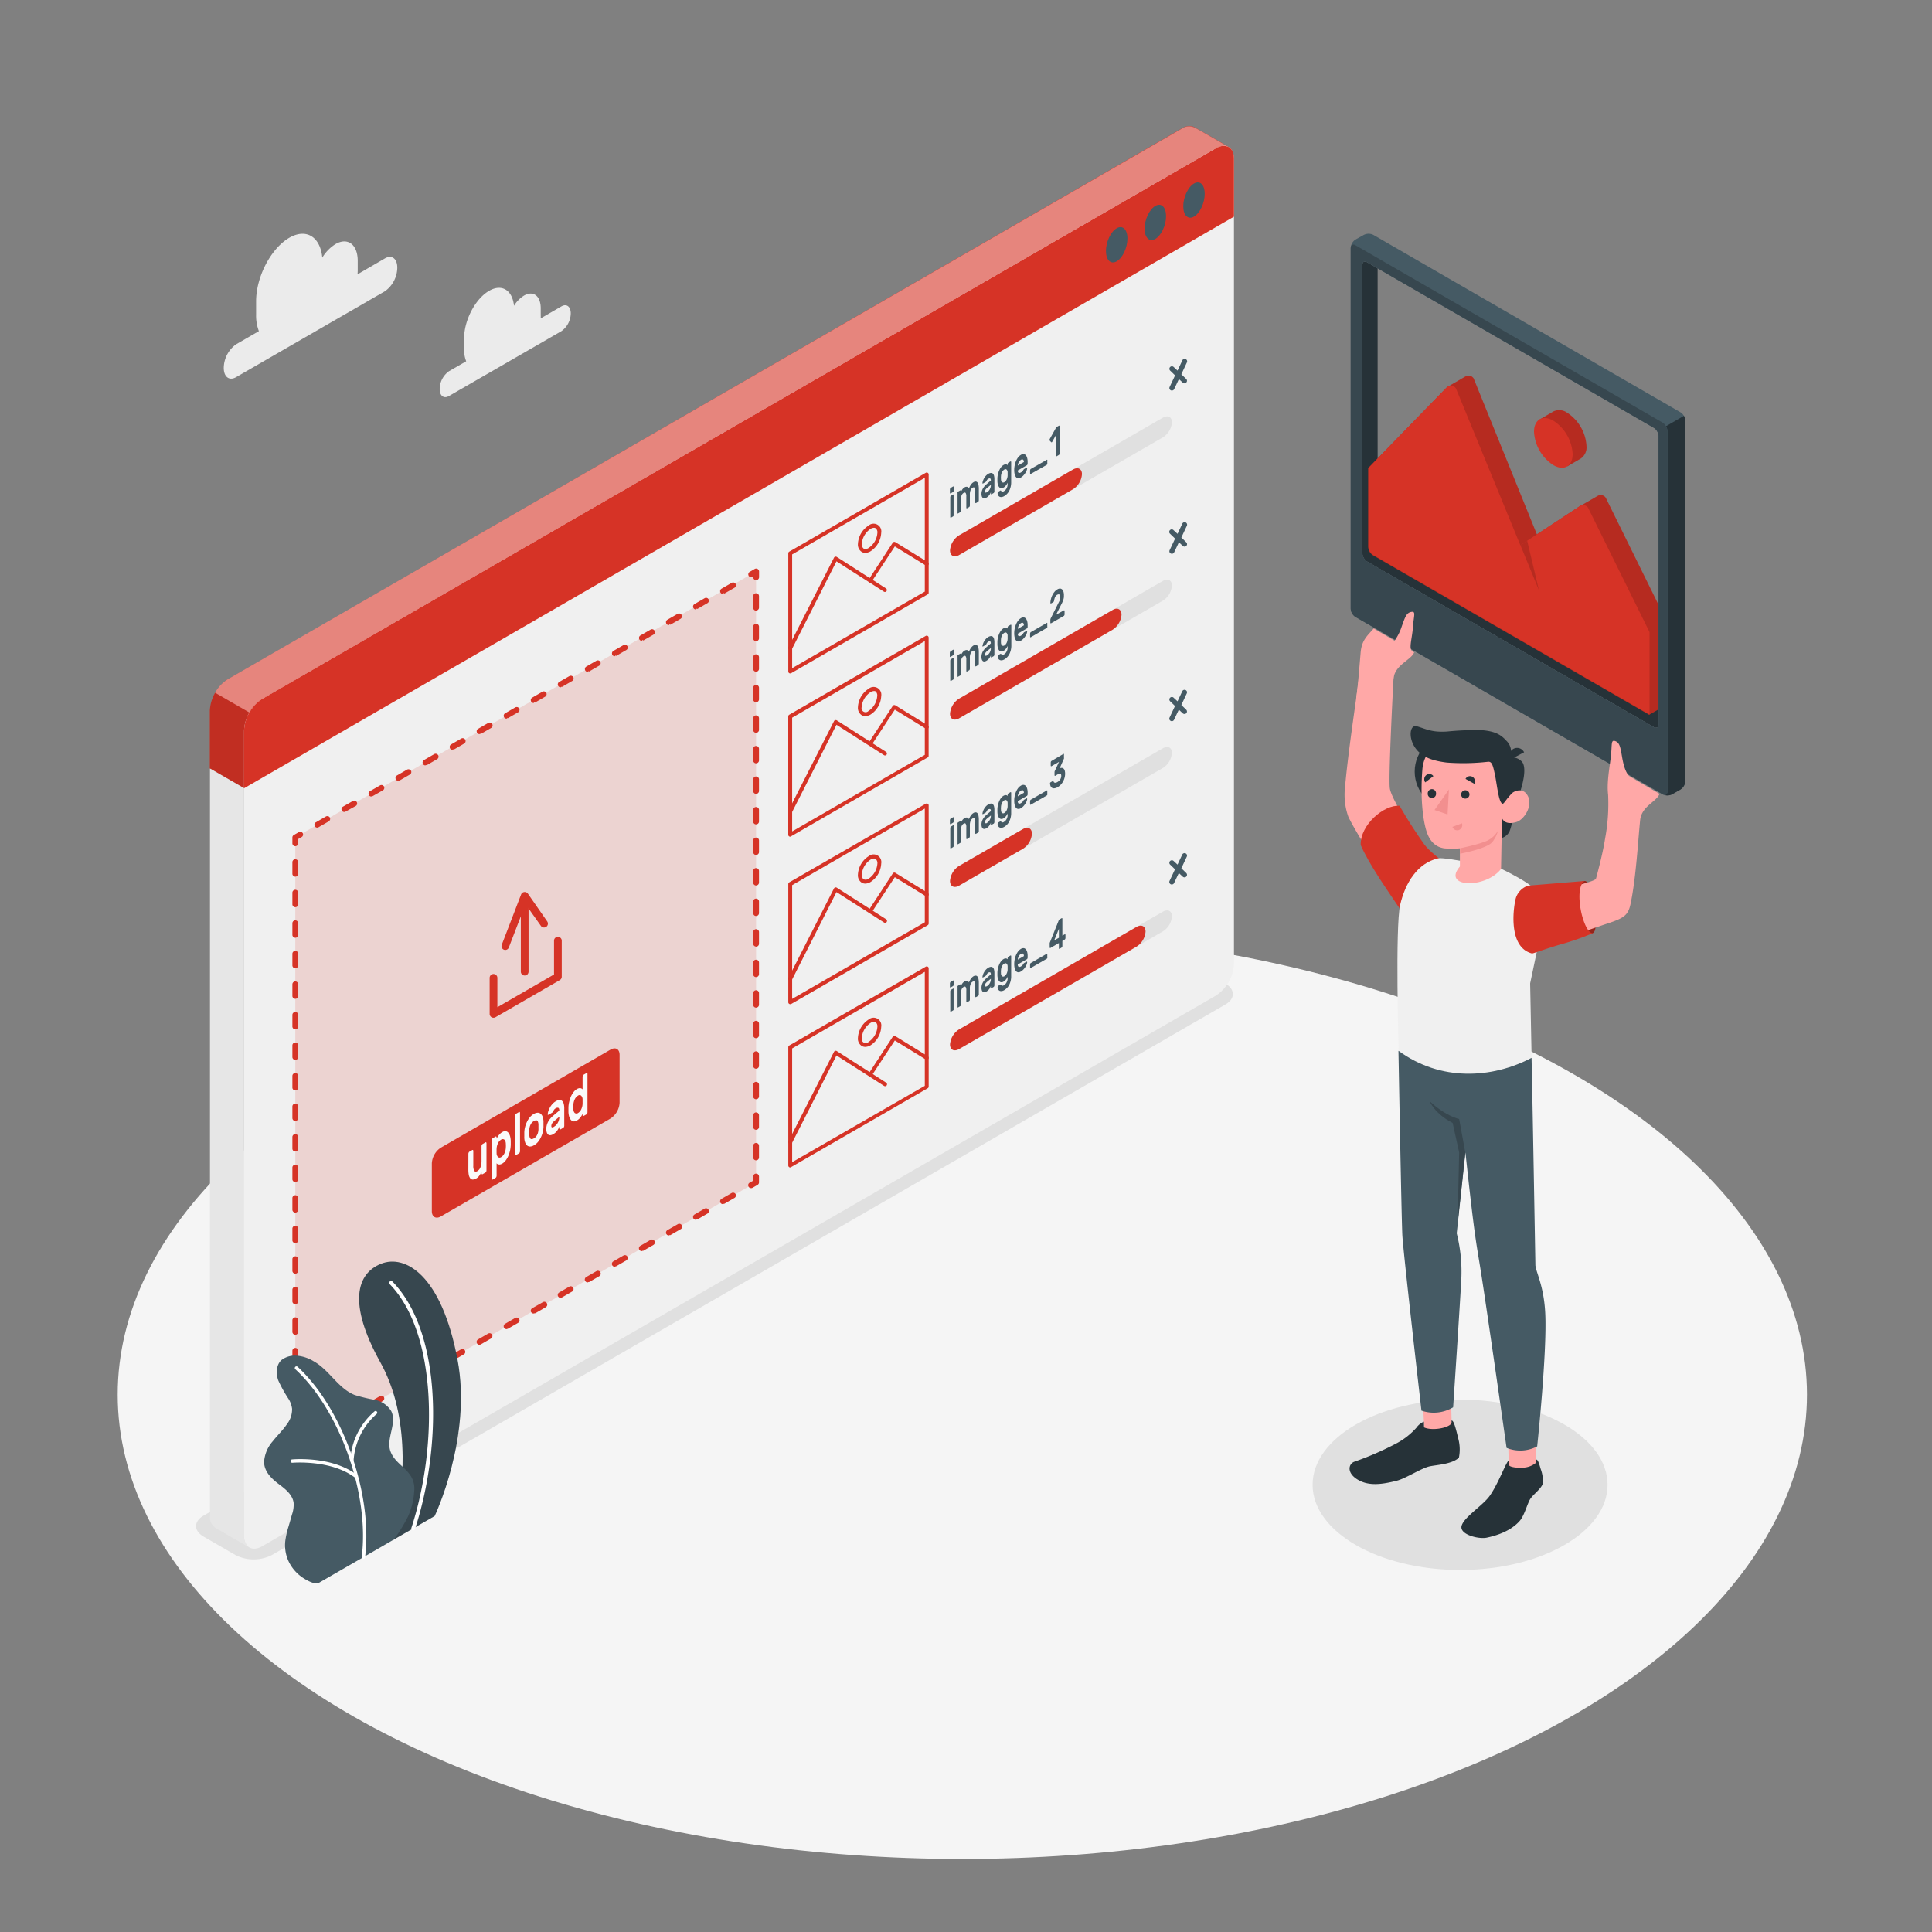 <svg xmlns="http://www.w3.org/2000/svg" viewBox="0 0 500 500"><rect x="0" y="0" width="500" height="500" fill="#808080" stroke="none"/><g id="freepik--Floor--inject-60"><ellipse id="freepik--floor--inject-60" cx="249.05" cy="360.94" rx="218.59" ry="120.16" style="fill:#f5f5f5"></ellipse></g><g id="freepik--Shadows--inject-60"><ellipse id="freepik--Shadow--inject-60" cx="377.87" cy="384.26" rx="38.17" ry="22.04" style="fill:#e0e0e0"></ellipse><path id="freepik--shadow--inject-60" d="M60.94,402.44l-8.25-4.77c-2.6-1.5-2.6-3.93,0-5.43L299.45,249.77a10.42,10.42,0,0,1,9.42,0l8.24,4.76c2.6,1.51,2.6,3.94,0,5.44L70.35,402.44A10.4,10.4,0,0,1,60.94,402.44Z" style="fill:#e0e0e0"></path></g><g id="freepik--Clouds--inject-60"><g id="freepik--clouds--inject-60"><path d="M99.63,66.87,92.52,71a10,10,0,0,0,.06-1.08V67.52c0-4.23-2.57-6.18-5.75-4.35a10.53,10.53,0,0,0-3.42,3.5c-.52-5.37-4.14-7.67-8.53-5.14-4.75,2.74-8.6,10.1-8.6,16.43v3.56A11.17,11.17,0,0,0,67,85.7l-5.9,3.41a7.65,7.65,0,0,0-3.19,6.09c0,2.35,1.43,3.43,3.19,2.41L99.63,75.37a7.62,7.62,0,0,0,3.19-6.09C102.82,66.93,101.39,65.86,99.63,66.87Z" style="fill:#ebebeb"></path><path d="M145.3,79.29l-5.36,3.1a7.63,7.63,0,0,0,0-.82V79.78c0-3.2-1.94-4.67-4.33-3.28a7.89,7.89,0,0,0-2.59,2.64c-.39-4-3.12-5.79-6.43-3.88-3.59,2.07-6.49,7.62-6.49,12.4v2.68a8.4,8.4,0,0,0,.55,3.16l-4.46,2.57a5.77,5.77,0,0,0-2.4,4.6c0,1.77,1.07,2.59,2.4,1.82L145.3,85.7a5.74,5.74,0,0,0,2.41-4.59C147.71,79.34,146.63,78.52,145.3,79.29Z" style="fill:#ebebeb"></path></g></g><g id="freepik--Window--inject-60"><g id="freepik--window--inject-60"><path d="M63.17,204,319.35,56.07v-15h0a5.45,5.45,0,0,0-.09-.94.5.5,0,0,0,0-.12,3.79,3.79,0,0,0-.22-.72l-.06-.15a2.91,2.91,0,0,0-.34-.54l-.12-.13a1.88,1.88,0,0,0-.43-.37,2,2,0,0,0-.32-.18.75.75,0,0,1,.13.06c-.55-.34-2.15-1.26-3.83-2.23L309.25,33l-.12-.07-.33-.16a3.6,3.6,0,0,0-3,.49L78.71,164.4,59,175.76a7.27,7.27,0,0,0-.94.66,10.54,10.54,0,0,0-3.76,7.49v15l8.83,5.1Z" style="fill:#D63326"></path><path d="M318.3,38.3l-.16-.11Z" style="fill:#f5f5f5"></path><path d="M318.14,38.19a1.7,1.7,0,0,0-.22-.15l.09.05Z" style="fill:#f5f5f5"></path><path d="M318.57,38.57a1.72,1.72,0,0,0-.27-.27A2.29,2.29,0,0,1,318.57,38.57Z" style="fill:#f5f5f5"></path><path d="M67.88,180.86,314.64,38.39c2.6-1.5,4.71-.28,4.71,2.72V249.53a10.4,10.4,0,0,1-4.71,8.15L67.88,400.15c-2.6,1.5-4.71.28-4.71-2.72V189A10.4,10.4,0,0,1,67.88,180.86Z" style="fill:#f0f0f0"></path><path d="M314.64,38.39,67.88,180.86A10.4,10.4,0,0,0,63.17,189v15L319.35,56.07v-15C319.35,38.11,317.24,36.89,314.64,38.39Z" style="fill:#D63326"></path><path d="M55.71,179.28a9.63,9.63,0,0,0-1.38,4.64v15l8.84,5.1V189a9.63,9.63,0,0,1,1.38-4.64Z" style="opacity:0.1"></path><path d="M309.13,33a3.32,3.32,0,0,0-3.33.33L59,175.76a9.59,9.59,0,0,0-3.33,3.52l8.84,5.1a9.59,9.59,0,0,1,3.33-3.52L314.64,38.39a3.32,3.32,0,0,1,3.24-.37C316.61,37.26,310,33.43,309.13,33Z" style="fill:#fff;opacity:0.4"></path><path d="M64.46,400.42c-1.21-.68-8-4.56-8.81-5.09a3.33,3.33,0,0,1-1.31-3V198.88l8.84,5.1V397.43A3.36,3.36,0,0,0,64.46,400.42Z" style="fill:#e6e6e6"></path><path d="M289,59.07c-1.54.89-2.78,3.52-2.78,5.88s1.24,3.56,2.78,2.68,2.78-3.52,2.78-5.89S290.55,58.19,289,59.07Z" style="fill:#455a64"></path><path d="M299,53.29c-1.53.88-2.78,3.52-2.78,5.88s1.25,3.56,2.78,2.67,2.78-3.52,2.78-5.88S300.56,52.4,299,53.29Z" style="fill:#455a64"></path><path d="M309,47.5c-1.53.89-2.77,3.52-2.77,5.88s1.24,3.56,2.77,2.68,2.78-3.52,2.78-5.89S310.56,46.61,309,47.5Z" style="fill:#455a64"></path><polygon points="76.42 216.73 195.68 147.88 195.68 305.98 76.42 374.83 76.42 216.73" style="fill:#D63326;opacity:0.15"></polygon><path d="M76.42,219a.76.76,0,0,1-.75-.75v-1.5a.73.73,0,0,1,.38-.65l1.3-.75a.74.74,0,0,1,1,.27.76.76,0,0,1-.27,1l-.93.53v1.07A.75.75,0,0,1,76.42,219Z" style="fill:#D63326"></path><path d="M82.11,214.19a.75.75,0,0,1-.65-.37.74.74,0,0,1,.27-1l2.63-1.52a.75.75,0,0,1,1,.27.76.76,0,0,1-.28,1l-2.63,1.51A.74.74,0,0,1,82.11,214.19Zm7-4.05a.75.75,0,0,1-.65-.37.76.76,0,0,1,.28-1l2.63-1.51a.75.75,0,0,1,.75,1.29L89.5,210A.75.75,0,0,1,89.12,210.14Zm7-4a.75.75,0,0,1-.65-.37.76.76,0,0,1,.27-1l2.64-1.52a.75.75,0,0,1,1,.28.75.75,0,0,1-.27,1L96.51,206A.69.69,0,0,1,96.14,206.09Zm7-4.05a.75.75,0,0,1-.38-1.4l2.63-1.52a.76.76,0,0,1,1,.28.75.75,0,0,1-.28,1l-2.63,1.52A.74.74,0,0,1,103.16,202Zm7-4a.75.75,0,0,1-.37-1.4l2.63-1.52a.75.75,0,0,1,.75,1.3l-2.63,1.52A.75.75,0,0,1,110.17,198Zm7-4.05a.76.76,0,0,1-.65-.38.75.75,0,0,1,.28-1l2.63-1.52a.75.75,0,0,1,.75,1.3l-2.63,1.52A.75.75,0,0,1,117.19,193.94Zm7-4.05a.76.76,0,0,1-.65-.38.74.74,0,0,1,.27-1l2.63-1.52a.75.75,0,1,1,.75,1.3l-2.63,1.52A.71.71,0,0,1,124.21,189.89Zm7-4a.75.75,0,0,1-.38-1.4l2.63-1.52a.75.75,0,0,1,1,.27.76.76,0,0,1-.28,1l-2.63,1.52A.86.86,0,0,1,131.23,185.84Zm7-4.05a.75.75,0,0,1-.37-1.4l2.63-1.52a.74.74,0,0,1,1,.27.75.75,0,0,1-.27,1l-2.63,1.52A.86.86,0,0,1,138.24,181.79Zm7-4.06a.75.75,0,0,1-.38-1.4l2.63-1.51a.75.75,0,0,1,1,.27.74.74,0,0,1-.28,1l-2.63,1.52A.69.69,0,0,1,145.26,177.73Zm7-4a.73.73,0,0,1-.65-.37.75.75,0,0,1,.27-1l2.63-1.52a.76.76,0,0,1,1,.28.75.75,0,0,1-.28,1l-2.63,1.52A.74.74,0,0,1,152.28,173.68Zm7-4.05a.75.75,0,0,1-.65-.37.76.76,0,0,1,.28-1l2.63-1.52a.75.75,0,0,1,1,.28.74.74,0,0,1-.27,1l-2.63,1.52A.75.75,0,0,1,159.29,169.63Zm7-4a.75.75,0,0,1-.65-.37.76.76,0,0,1,.27-1l2.64-1.52a.75.75,0,0,1,.75,1.3l-2.64,1.52A.69.69,0,0,1,166.31,165.58Zm7-4.05a.75.75,0,0,1-.38-1.4l2.63-1.52a.75.75,0,1,1,.75,1.3l-2.63,1.52A.74.74,0,0,1,173.33,161.53Zm7-4.05a.75.75,0,0,1-.37-1.4l2.63-1.52a.74.74,0,0,1,1,.27.75.75,0,0,1-.27,1l-2.63,1.52A.75.75,0,0,1,180.34,157.48Zm7-4a.76.76,0,0,1-.65-.38.75.75,0,0,1,.27-1l2.64-1.52a.74.74,0,0,1,1,.27.75.75,0,0,1-.27,1l-2.64,1.52A.69.69,0,0,1,187.36,153.43Z" style="fill:#D63326"></path><path d="M195.68,150.13a.75.75,0,0,1-.75-.75v-.21l-.18.11a.75.75,0,0,1-1-.28.74.74,0,0,1,.27-1l1.3-.75a.72.72,0,0,1,.75,0,.75.75,0,0,1,.38.65v1.5A.76.76,0,0,1,195.68,150.13Z" style="fill:#D63326"></path><path d="M195.68,300.29a.74.74,0,0,1-.75-.75v-3a.75.75,0,0,1,1.5,0v3A.75.75,0,0,1,195.68,300.29Zm0-7.9a.75.75,0,0,1-.75-.75v-3a.75.75,0,0,1,1.5,0v3A.76.76,0,0,1,195.68,292.39Zm0-7.91a.74.74,0,0,1-.75-.75v-3a.75.75,0,0,1,1.5,0v3A.75.75,0,0,1,195.68,284.48Zm0-7.9a.74.74,0,0,1-.75-.75v-3a.75.75,0,0,1,1.5,0v3A.75.75,0,0,1,195.68,276.58Zm0-7.9a.75.75,0,0,1-.75-.75v-3a.75.75,0,0,1,1.5,0v3A.76.76,0,0,1,195.68,268.68Zm0-7.91a.74.74,0,0,1-.75-.75v-3a.75.75,0,0,1,1.5,0v3A.75.75,0,0,1,195.68,260.77Zm0-7.9a.75.75,0,0,1-.75-.75v-3a.75.75,0,0,1,1.5,0v3A.76.76,0,0,1,195.68,252.87Zm0-7.9a.75.75,0,0,1-.75-.75v-3a.75.75,0,0,1,1.5,0v3A.76.76,0,0,1,195.68,245Zm0-7.91a.74.74,0,0,1-.75-.75v-3a.75.75,0,1,1,1.5,0v3A.75.75,0,0,1,195.68,237.06Zm0-7.9a.75.75,0,0,1-.75-.75v-3a.75.75,0,0,1,1.5,0v3A.76.76,0,0,1,195.68,229.16Zm0-7.9a.75.75,0,0,1-.75-.75v-3a.75.75,0,0,1,1.5,0v3A.76.76,0,0,1,195.68,221.26Zm0-7.91a.74.74,0,0,1-.75-.75v-3a.75.75,0,0,1,1.5,0v3A.75.75,0,0,1,195.68,213.35Zm0-7.9a.75.75,0,0,1-.75-.75v-3a.75.75,0,0,1,1.5,0v3A.76.76,0,0,1,195.68,205.45Zm0-7.9a.75.75,0,0,1-.75-.75v-3a.75.75,0,1,1,1.5,0v3A.76.76,0,0,1,195.68,197.55Zm0-7.91a.74.74,0,0,1-.75-.75v-3a.75.75,0,0,1,1.5,0v3A.75.75,0,0,1,195.68,189.64Zm0-7.9a.75.75,0,0,1-.75-.75v-3a.75.75,0,0,1,1.5,0v3A.76.76,0,0,1,195.68,181.74Zm0-7.9a.75.75,0,0,1-.75-.75v-3a.75.75,0,0,1,1.5,0v3A.76.76,0,0,1,195.68,173.84Zm0-7.91a.74.74,0,0,1-.75-.75v-3a.75.75,0,1,1,1.5,0v3A.75.75,0,0,1,195.68,165.93Zm0-7.9a.75.75,0,0,1-.75-.75v-3a.75.75,0,0,1,1.5,0v3A.76.76,0,0,1,195.68,158Z" style="fill:#D63326"></path><path d="M194.38,307.48a.75.75,0,0,1-.38-1.4l.93-.53v-1.07a.75.75,0,0,1,1.5,0V306a.75.75,0,0,1-.38.65l-1.3.75A.74.74,0,0,1,194.38,307.48Z" style="fill:#D63326"></path><path d="M82.1,372.3a.73.73,0,0,1-.64-.37.75.75,0,0,1,.27-1l2.63-1.52a.76.76,0,0,1,1,.28.75.75,0,0,1-.28,1l-2.63,1.52A.75.75,0,0,1,82.1,372.3Zm7-4.05a.74.74,0,0,1-.65-.38.75.75,0,0,1,.28-1l2.63-1.52a.75.75,0,0,1,.75,1.3l-2.63,1.52A.75.75,0,0,1,89.12,368.25Zm7-4.05a.76.76,0,0,1-.65-.38.74.74,0,0,1,.27-1l2.64-1.52a.74.74,0,0,1,1,.27.76.76,0,0,1-.27,1l-2.64,1.52A.69.69,0,0,1,96.14,364.2Zm7-4.05a.75.75,0,0,1-.38-1.4l2.63-1.52a.75.75,0,0,1,1,.27.76.76,0,0,1-.28,1l-2.63,1.52A.86.86,0,0,1,103.16,360.15Zm7-4a.75.75,0,0,1-.37-1.4l2.63-1.52a.74.74,0,0,1,1,.27.75.75,0,0,1-.27,1L110.55,356A.86.86,0,0,1,110.17,356.1Zm7-4.06a.75.75,0,0,1-.38-1.39l2.64-1.52a.75.75,0,0,1,.75,1.29l-2.64,1.52A.69.69,0,0,1,117.19,352Zm7-4.05a.75.75,0,0,1-.38-1.4l2.63-1.52a.76.76,0,0,1,1,.28.75.75,0,0,1-.28,1l-2.63,1.52A.74.74,0,0,1,124.21,348Zm7-4.05a.75.75,0,0,1-.37-1.4l2.63-1.52a.75.75,0,0,1,1,.28.74.74,0,0,1-.27,1l-2.63,1.52A.75.75,0,0,1,131.22,343.94Zm7-4.05a.75.75,0,0,1-.65-.37.75.75,0,0,1,.28-1L140.5,337a.75.75,0,0,1,.75,1.3l-2.63,1.52A.75.75,0,0,1,138.24,339.89Zm7-4.05a.75.75,0,0,1-.38-1.4l2.63-1.52a.75.75,0,0,1,1,.28.75.75,0,0,1-.28,1l-2.63,1.52A.71.71,0,0,1,145.26,335.84Zm7-4a.75.75,0,0,1-.38-1.4l2.63-1.52a.75.75,0,1,1,.75,1.3l-2.63,1.52A.74.74,0,0,1,152.28,331.79Zm7-4.05a.75.75,0,0,1-.37-1.4l2.63-1.52a.74.74,0,0,1,1,.27.75.75,0,0,1-.27,1l-2.63,1.52A.86.86,0,0,1,159.29,327.74Zm7-4.05a.76.76,0,0,1-.65-.38.74.74,0,0,1,.27-1l2.63-1.52a.75.75,0,1,1,.75,1.3l-2.63,1.51A.7.7,0,0,1,166.31,323.69Zm7-4.06a.73.73,0,0,1-.65-.37.75.75,0,0,1,.27-1l2.63-1.51a.75.75,0,1,1,.75,1.29l-2.63,1.52A.74.74,0,0,1,173.33,319.63Zm7-4.05a.75.75,0,0,1-.65-.37.76.76,0,0,1,.28-1l2.63-1.52a.75.75,0,0,1,1,.28.74.74,0,0,1-.27,1l-2.63,1.52A.75.75,0,0,1,180.34,315.58Zm7-4.05a.75.75,0,0,1-.65-.37.76.76,0,0,1,.27-1l2.64-1.52a.75.75,0,0,1,1,.28.74.74,0,0,1-.27,1l-2.64,1.52A.69.69,0,0,1,187.36,311.53Z" style="fill:#D63326"></path><path d="M76.42,375.58a.74.74,0,0,1-.75-.75v-1.5a.75.75,0,0,1,1.5,0v.2l.17-.1a.76.76,0,0,1,1,.28.74.74,0,0,1-.28,1l-1.3.75A.69.69,0,0,1,76.42,375.58Z" style="fill:#D63326"></path><path d="M76.42,369.14a.75.75,0,0,1-.75-.75v-3a.75.75,0,0,1,1.5,0v3A.75.75,0,0,1,76.42,369.14Zm0-7.9a.76.76,0,0,1-.75-.75v-3a.75.75,0,0,1,1.5,0v3A.76.76,0,0,1,76.42,361.24Zm0-7.9a.76.76,0,0,1-.75-.75v-3a.75.75,0,0,1,1.5,0v3A.76.76,0,0,1,76.42,353.34Zm0-7.91h0a.75.75,0,0,1-.75-.75v-3a.75.75,0,0,1,.75-.75h0a.75.75,0,0,1,.75.75v3A.75.75,0,0,1,76.42,345.43Zm0-7.9a.76.76,0,0,1-.75-.75v-3a.75.75,0,0,1,1.5,0v3A.76.76,0,0,1,76.42,337.53Zm0-7.9a.76.76,0,0,1-.75-.75v-3a.75.75,0,0,1,1.5,0v3A.76.76,0,0,1,76.42,329.63Zm0-7.91a.75.75,0,0,1-.75-.75v-3a.75.75,0,0,1,1.5,0v3A.75.75,0,0,1,76.42,321.72Zm0-7.9a.76.76,0,0,1-.75-.75v-3a.75.75,0,0,1,1.5,0v3A.76.76,0,0,1,76.42,313.82Zm0-7.9a.76.76,0,0,1-.75-.75v-3a.75.75,0,0,1,1.5,0v3A.76.76,0,0,1,76.42,305.92Zm0-7.91h0a.75.75,0,0,1-.75-.75v-3a.75.75,0,0,1,.75-.75h0a.74.74,0,0,1,.75.75v3A.75.75,0,0,1,76.42,298Zm0-7.9a.76.76,0,0,1-.75-.75v-3a.75.75,0,0,1,1.5,0v3A.76.76,0,0,1,76.42,290.11Zm0-7.91a.75.75,0,0,1-.75-.75v-3a.75.75,0,0,1,1.5,0v3A.75.75,0,0,1,76.42,282.2Zm0-7.9a.75.75,0,0,1-.75-.75v-3a.75.75,0,0,1,1.5,0v3A.75.75,0,0,1,76.42,274.3Zm0-7.9a.76.76,0,0,1-.75-.75v-3a.75.75,0,0,1,1.5,0v3A.76.76,0,0,1,76.42,266.4Zm0-7.91a.75.75,0,0,1-.75-.75v-3a.75.75,0,0,1,1.5,0v3A.75.75,0,0,1,76.42,258.49Zm0-7.9a.76.76,0,0,1-.75-.75v-3a.75.75,0,0,1,1.5,0v3A.76.76,0,0,1,76.42,250.59Zm0-7.9a.76.76,0,0,1-.75-.75v-3a.75.75,0,0,1,1.5,0v3A.75.75,0,0,1,76.42,242.69Zm0-7.91a.75.75,0,0,1-.75-.75v-3a.75.75,0,0,1,1.5,0v3A.74.74,0,0,1,76.42,234.78Zm0-7.9a.76.76,0,0,1-.75-.75v-3a.75.75,0,0,1,1.5,0v3A.75.75,0,0,1,76.42,226.88Z" style="fill:#D63326"></path><path d="M127.72,263.39a1,1,0,0,1-.5-.13,1,1,0,0,1-.5-.87v-9.32a1,1,0,0,1,2,0v7.59l14.66-8.47v-8.74a1,1,0,0,1,2,0v9.32a1,1,0,0,1-.5.87l-16.66,9.62A1,1,0,0,1,127.72,263.39Z" style="fill:#D63326"></path><path d="M130.79,245.85a1.13,1.13,0,0,1-.36-.06,1,1,0,0,1-.57-1.3l5-13a1,1,0,0,1,.82-.63,1,1,0,0,1,.94.42l5,7.19a1,1,0,0,1-.25,1.39,1,1,0,0,1-1.39-.25L136,234l-4.31,11.19A1,1,0,0,1,130.79,245.85Z" style="fill:#D63326"></path><path d="M135.79,252.46a1,1,0,0,1-1-1V233.4a1,1,0,0,1,2,0v18.06A1,1,0,0,1,135.79,252.46Z" style="fill:#D63326"></path><path d="M114.11,297,158,271.64c1.3-.75,2.35-.14,2.35,1.36v12.39a5.22,5.22,0,0,1-2.35,4.08L114.11,314.8c-1.3.75-2.35.14-2.35-1.36V301.05A5.21,5.21,0,0,1,114.11,297Z" style="fill:#D63326"></path><path d="M121.22,298.62a.67.67,0,0,1,.08-.33.49.49,0,0,1,.18-.23l.74-.43a.15.15,0,0,1,.19,0,.33.33,0,0,1,.08.24v3.82a2.54,2.54,0,0,0,.25,1.31c.17.26.44.28.82.07a1.94,1.94,0,0,0,.79-1,4.49,4.49,0,0,0,.27-1.61v-3.83a.8.8,0,0,1,.08-.33.47.47,0,0,1,.19-.22l.74-.43a.14.14,0,0,1,.19,0,.33.33,0,0,1,.08.24v7a.8.8,0,0,1-.08.33.57.57,0,0,1-.19.23l-.74.43a.15.15,0,0,1-.19,0,.33.33,0,0,1-.08-.24v-.35a5.89,5.89,0,0,1-.56.95,2.45,2.45,0,0,1-.8.74,1.6,1.6,0,0,1-1,.28.89.89,0,0,1-.62-.4,2.35,2.35,0,0,1-.34-.93,8.56,8.56,0,0,1-.09-1.3Z" style="fill:#fafafa"></path><path d="M130,301.13a1.79,1.79,0,0,1-.55.22,1,1,0,0,1-.42,0,1,1,0,0,1-.31-.11,1.2,1.2,0,0,1-.2-.18v3.21a.8.8,0,0,1-.08.33.5.5,0,0,1-.19.23l-.74.43a.15.15,0,0,1-.19,0,.36.36,0,0,1-.07-.25v-9.88a.78.78,0,0,1,.07-.33.57.57,0,0,1,.19-.23l.74-.43a.15.15,0,0,1,.19,0,.37.37,0,0,1,.08.25v.34c0-.12.12-.26.2-.41a5.41,5.41,0,0,1,.31-.47,3.63,3.63,0,0,1,.42-.47,2.51,2.51,0,0,1,.55-.4,1.29,1.29,0,0,1,.88-.22,1.08,1.08,0,0,1,.68.39,2.5,2.5,0,0,1,.44.88,5.5,5.5,0,0,1,.18,1.23c0,.14,0,.32,0,.52s0,.38,0,.53a9.14,9.14,0,0,1-.18,1.44,8.25,8.25,0,0,1-.44,1.38,5.43,5.43,0,0,1-.68,1.18A3.14,3.14,0,0,1,130,301.13Zm.91-4.17a5.89,5.89,0,0,0,0-.84c0-.63-.17-1-.4-1.19a.71.71,0,0,0-.81,0,2.21,2.21,0,0,0-.81.91,3.61,3.61,0,0,0-.37,1.46,5.16,5.16,0,0,0,0,.59,4.45,4.45,0,0,0,0,.56,1.43,1.43,0,0,0,.37,1,.67.67,0,0,0,.81,0,2.12,2.12,0,0,0,.81-.9A3.78,3.78,0,0,0,130.91,297Z" style="fill:#fafafa"></path><path d="M134.58,297.93a.8.8,0,0,1-.08.33.57.57,0,0,1-.19.23l-.74.43c-.08,0-.14,0-.19,0a.37.37,0,0,1-.08-.25v-9.88a.8.8,0,0,1,.08-.33.45.45,0,0,1,.19-.23l.74-.43a.15.15,0,0,1,.19,0,.33.33,0,0,1,.08.24Z" style="fill:#fafafa"></path><path d="M138.17,288.28a2,2,0,0,1,1-.31,1.17,1.17,0,0,1,.75.27,1.76,1.76,0,0,1,.51.76,3.64,3.64,0,0,1,.22,1.17,3.33,3.33,0,0,1,0,.34v.84c0,.14,0,.25,0,.35a7,7,0,0,1-.22,1.42,6.74,6.74,0,0,1-.51,1.34,5.62,5.62,0,0,1-.75,1.14,3.71,3.71,0,0,1-1,.81,2,2,0,0,1-1,.31,1.11,1.11,0,0,1-.75-.27,1.68,1.68,0,0,1-.5-.75,3.92,3.92,0,0,1-.23-1.17,3,3,0,0,1,0-.33c0-.13,0-.27,0-.41s0-.28,0-.42,0-.26,0-.36a6.35,6.35,0,0,1,.22-1.42,7.24,7.24,0,0,1,.51-1.35,5.36,5.36,0,0,1,.75-1.14A3.6,3.6,0,0,1,138.17,288.28Zm1.18,2.7a2.13,2.13,0,0,0-.14-.69.72.72,0,0,0-.28-.33.55.55,0,0,0-.36,0,1.38,1.38,0,0,0-.4.17,1.82,1.82,0,0,0-.4.3,1.86,1.86,0,0,0-.37.45,3.53,3.53,0,0,0-.28.65,4.18,4.18,0,0,0-.14.86,2.91,2.91,0,0,0,0,.31c0,.12,0,.25,0,.38s0,.26,0,.38a2.27,2.27,0,0,0,0,.29,2.13,2.13,0,0,0,.14.69.72.72,0,0,0,.28.33.51.51,0,0,0,.37,0,1.85,1.85,0,0,0,.4-.16,2.61,2.61,0,0,0,.4-.3,2.16,2.16,0,0,0,.36-.46,3.26,3.26,0,0,0,.28-.65,4.18,4.18,0,0,0,.14-.86,2.45,2.45,0,0,0,0-.3v-.76A2.63,2.63,0,0,0,139.35,291Z" style="fill:#fafafa"></path><path d="M141.75,288.29a3.31,3.31,0,0,1,.18-.78,4.77,4.77,0,0,1,.4-.91,4.44,4.44,0,0,1,.64-.89,3.52,3.52,0,0,1,.87-.71,2.18,2.18,0,0,1,.9-.32,1,1,0,0,1,.69.2,1.52,1.52,0,0,1,.45.73,4.56,4.56,0,0,1,.15,1.27v4.43a.75.75,0,0,1-.07.33.51.51,0,0,1-.19.23l-.74.43c-.08,0-.14,0-.19,0a.33.33,0,0,1-.08-.24v-.5a4.66,4.66,0,0,1-.59,1.09,3.32,3.32,0,0,1-1,.88,1.91,1.91,0,0,1-.76.26.79.79,0,0,1-.55-.17,1.09,1.09,0,0,1-.35-.55,2.7,2.7,0,0,1-.13-.87,4,4,0,0,1,.48-1.9,5.38,5.38,0,0,1,1.29-1.54l1.59-1.34c0-.41-.09-.65-.26-.72a.77.77,0,0,0-.66.12,1.22,1.22,0,0,0-.38.32,3,3,0,0,0-.26.44,1.3,1.3,0,0,1-.17.26.43.43,0,0,1-.16.14l-.91.53c-.06,0-.12,0-.16,0S141.73,288.4,141.75,288.29Zm1.63,3.3a2.26,2.26,0,0,0,.59-.48,2.8,2.8,0,0,0,.44-.64,3,3,0,0,0,.26-.69,2.75,2.75,0,0,0,.09-.67V289l-1.33,1.13a2.72,2.72,0,0,0-.58.64,1.37,1.37,0,0,0-.17.65c0,.21.07.33.21.35A.79.79,0,0,0,143.38,291.59Z" style="fill:#fafafa"></path><path d="M149.29,281.85a2,2,0,0,1,.55-.22,1.23,1.23,0,0,1,.42,0,.77.77,0,0,1,.31.12.88.88,0,0,1,.2.18V278.7a.84.84,0,0,1,.08-.34.46.46,0,0,1,.18-.22l.75-.43a.15.15,0,0,1,.19,0,.33.33,0,0,1,.07.24v9.89a.78.78,0,0,1-.07.33.53.53,0,0,1-.19.22l-.75.43a.13.13,0,0,1-.18,0,.33.33,0,0,1-.08-.24v-.35c-.05.12-.12.26-.2.41a4.32,4.32,0,0,1-.31.48,4.44,4.44,0,0,1-.42.47,3.23,3.23,0,0,1-.55.4,1.34,1.34,0,0,1-.88.22,1.14,1.14,0,0,1-.68-.4,2.44,2.44,0,0,1-.44-.87,4.67,4.67,0,0,1-.18-1.23c0-.15,0-.32,0-.52s0-.38,0-.54a7.18,7.18,0,0,1,.18-1.43,8.67,8.67,0,0,1,.44-1.39,5.6,5.6,0,0,1,.68-1.17A3,3,0,0,1,149.29,281.85Zm-.91,4.18a5.89,5.89,0,0,0,0,.84c0,.63.17,1,.39,1.18a.71.71,0,0,0,.82,0,2.1,2.1,0,0,0,.8-.9,3.54,3.54,0,0,0,.38-1.47c0-.16,0-.35,0-.58s0-.42,0-.56a1.35,1.35,0,0,0-.38-1,.66.66,0,0,0-.8,0,2.33,2.33,0,0,0-.82.9A4,4,0,0,0,148.38,286Z" style="fill:#fafafa"></path><path d="M204.51,174.28a.54.54,0,0,1-.25-.06.5.5,0,0,1-.25-.44V143.19a.5.5,0,0,1,.25-.43l35.33-20.4a.5.5,0,0,1,.5,0,.48.48,0,0,1,.25.43v30.59a.5.5,0,0,1-.25.44l-35.33,20.4A.54.54,0,0,1,204.51,174.28Zm.5-30.8v29.44l34.33-19.82V123.66Z" style="fill:#D63326"></path><path d="M204.51,168.17a.5.5,0,0,1-.44-.73l11.77-23.12a.5.5,0,0,1,.32-.25.48.48,0,0,1,.4.06l12.75,8.16a.5.5,0,0,1-.54.84l-12.29-7.86L205,167.9A.51.51,0,0,1,204.51,168.17Z" style="fill:#D63326"></path><path d="M225.23,150.77a.57.57,0,0,1-.28-.08.5.5,0,0,1-.14-.69l6.23-9.54a.49.49,0,0,1,.68-.15l8.39,5.17a.51.51,0,0,1,.16.69.49.49,0,0,1-.69.16l-8-4.92-6,9.13A.48.48,0,0,1,225.23,150.77Z" style="fill:#D63326"></path><path d="M223.93,143.08a1.76,1.76,0,0,1-.9-.24,2.24,2.24,0,0,1-1-2.06,6,6,0,0,1,2.77-4.78,2,2,0,0,1,3.26,1.88,6.06,6.06,0,0,1-2.76,4.79A2.86,2.86,0,0,1,223.93,143.08Zm2.25-6.49a1.78,1.78,0,0,0-.87.27,5.1,5.1,0,0,0-2.27,3.92,1.34,1.34,0,0,0,.49,1.2,1.36,1.36,0,0,0,1.28-.18,5.1,5.1,0,0,0,2.26-3.92,1.3,1.3,0,0,0-.49-1.19A.74.74,0,0,0,226.18,136.59Z" style="fill:#D63326"></path><path d="M307,98.09l-1.27-1.23,1.41-3a.65.65,0,1,0-1.17-.55l-1.23,2.6-1-.93a.65.65,0,0,0-.9.94l1.27,1.23-1.41,3a.65.65,0,0,0,.31.87.67.67,0,0,0,.28.06.65.65,0,0,0,.58-.37l1.23-2.6,1,.92a.66.66,0,0,0,.45.18A.63.63,0,0,0,307,99,.64.64,0,0,0,307,98.09Z" style="fill:#455a64"></path><path d="M245.87,142.44c0,1.41,1.06,1.94,2.36,1.19l52.71-30.43a5,5,0,0,0,2.35-3.91c0-1.41-1.05-1.94-2.35-1.19l-52.71,30.43A5.05,5.05,0,0,0,245.87,142.44Z" style="fill:#e0e0e0"></path><path d="M245.87,142.44c0,1.41,1.06,1.94,2.36,1.19l29.43-17a5,5,0,0,0,2.35-3.91c0-1.41-1.05-1.94-2.35-1.19l-29.43,17A5.05,5.05,0,0,0,245.87,142.44Z" style="fill:#D63326"></path><path d="M246.64,125.91a.1.1,0,0,1,.13,0,.24.24,0,0,1,.06.18v.85a.53.53,0,0,1-.06.24.36.36,0,0,1-.13.16l-.61.35a.09.09,0,0,1-.13,0,.21.21,0,0,1-.06-.17v-.85a.53.53,0,0,1,.06-.24.31.31,0,0,1,.13-.16Zm.15,7.33a.69.69,0,0,1,0,.24.41.41,0,0,1-.14.17l-.53.31a.14.14,0,0,1-.14,0,.24.24,0,0,1-.05-.18V128.7a.5.5,0,0,1,.05-.23.35.35,0,0,1,.14-.17l.53-.31a.11.11,0,0,1,.14,0,.3.3,0,0,1,0,.18Z" style="fill:#455a64"></path><path d="M248.68,127.33a4.11,4.11,0,0,1,.41-.72,2,2,0,0,1,.51-.46.92.92,0,0,1,.72-.16.78.78,0,0,1,.45.41,3.43,3.43,0,0,1,.23-.52,3,3,0,0,1,.28-.46,2.88,2.88,0,0,1,.31-.36,2,2,0,0,1,.32-.24,1,1,0,0,1,.67-.19.69.69,0,0,1,.44.31,1.65,1.65,0,0,1,.23.67,5.53,5.53,0,0,1,.07.94v2.92a.53.53,0,0,1-.06.24.34.34,0,0,1-.13.17l-.54.31a.1.1,0,0,1-.13,0,.24.24,0,0,1-.06-.18v-2.87a1.48,1.48,0,0,0-.18-.92c-.13-.13-.3-.13-.52,0a1.29,1.29,0,0,0-.48.56,2.58,2.58,0,0,0-.22,1.12v2.92a.69.69,0,0,1-.05.24.41.41,0,0,1-.14.17l-.54.31a.12.12,0,0,1-.13,0,.24.24,0,0,1-.06-.18v-2.87a1.54,1.54,0,0,0-.18-.93c-.12-.12-.29-.12-.51,0a1.27,1.27,0,0,0-.5.58,2.6,2.6,0,0,0-.21,1.15v2.87a.52.52,0,0,1-.05.24.36.36,0,0,1-.13.16l-.54.31a.11.11,0,0,1-.14,0,.25.25,0,0,1,0-.17v-5.07a.69.69,0,0,1,0-.24.38.38,0,0,1,.14-.16l.54-.31a.09.09,0,0,1,.13,0s.05.09.05.17Z" style="fill:#455a64"></path><path d="M254.26,125a2.93,2.93,0,0,1,.13-.56,3.61,3.61,0,0,1,.75-1.3,2.61,2.61,0,0,1,.63-.51,1.65,1.65,0,0,1,.65-.23.77.77,0,0,1,.5.14,1.17,1.17,0,0,1,.32.53,3.35,3.35,0,0,1,.11.92v3.2a.53.53,0,0,1-.06.24.31.31,0,0,1-.13.16l-.54.31a.09.09,0,0,1-.13,0,.22.22,0,0,1-.06-.17v-.36a3.49,3.49,0,0,1-.42.78,2.26,2.26,0,0,1-.71.63,1.29,1.29,0,0,1-.55.19.55.55,0,0,1-.4-.12.85.85,0,0,1-.25-.39,1.91,1.91,0,0,1-.09-.63,2.76,2.76,0,0,1,.35-1.37,3.9,3.9,0,0,1,.92-1.11l1.15-1c0-.3-.06-.47-.19-.52a.55.55,0,0,0-.47.09.81.81,0,0,0-.28.23,2.25,2.25,0,0,0-.19.32,1.18,1.18,0,0,1-.11.18.35.35,0,0,1-.12.1l-.66.38a.11.11,0,0,1-.12,0A.19.19,0,0,1,254.26,125Zm1.18,2.39a1.57,1.57,0,0,0,.42-.35,2.37,2.37,0,0,0,.32-.46,2.56,2.56,0,0,0,.19-.5,2.1,2.1,0,0,0,.06-.48v-.11l-1,.81a1.7,1.7,0,0,0-.41.47.85.85,0,0,0-.13.47q0,.22.15.24A.53.53,0,0,0,255.44,127.35Z" style="fill:#455a64"></path><path d="M259.89,127.06a1.62,1.62,0,0,0,.31-.25,2,2,0,0,0,.28-.38,3,3,0,0,0,.21-.51,2.35,2.35,0,0,0,.08-.6v-.4q-.06.14-.15.3a2.77,2.77,0,0,1-.22.34,3.17,3.17,0,0,1-.3.34,2,2,0,0,1-.4.29,1,1,0,0,1-.64.16.76.76,0,0,1-.48-.29,1.7,1.7,0,0,1-.32-.63,3.4,3.4,0,0,1-.13-.89c0-.1,0-.23,0-.37s0-.27,0-.39a5.28,5.28,0,0,1,.13-1,5.09,5.09,0,0,1,.32-1,3.68,3.68,0,0,1,.48-.85,2.17,2.17,0,0,1,.64-.58,1.15,1.15,0,0,1,.4-.16.62.62,0,0,1,.3,0,.48.48,0,0,1,.22.08l.15.12v-.24a.53.53,0,0,1,.06-.24.34.34,0,0,1,.13-.17l.54-.31a.1.1,0,0,1,.13,0,.24.24,0,0,1,.06.18v5.09a4.9,4.9,0,0,1-.48,2.26,3.34,3.34,0,0,1-1.32,1.43,1.67,1.67,0,0,1-.66.24.94.94,0,0,1-.54-.08.87.87,0,0,1-.36-.35,1.18,1.18,0,0,1-.15-.55.57.57,0,0,1,.06-.24.32.32,0,0,1,.14-.16l.48-.28a.12.12,0,0,1,.17,0l.11.12a.4.4,0,0,0,.26.16A.93.93,0,0,0,259.89,127.06Zm-.84-3.73a3.11,3.11,0,0,0,0,.61c0,.45.12.74.28.85a.5.5,0,0,0,.59,0,1.62,1.62,0,0,0,.58-.65,2.63,2.63,0,0,0,.27-1.06c0-.11,0-.25,0-.42s0-.3,0-.41a1,1,0,0,0-.27-.73.48.48,0,0,0-.58,0,1.57,1.57,0,0,0-.59.65A2.73,2.73,0,0,0,259.05,123.33Z" style="fill:#455a64"></path><path d="M262.48,121.65a6.21,6.21,0,0,1,.12-1.21,5.05,5.05,0,0,1,.35-1.14,4.52,4.52,0,0,1,.54-.94,2.52,2.52,0,0,1,.72-.64,1.08,1.08,0,0,1,.71-.19.8.8,0,0,1,.55.28,1.61,1.61,0,0,1,.35.68,3.71,3.71,0,0,1,.13,1V120a.46.46,0,0,1-.06.23.4.4,0,0,1-.13.17l-2.36,1.36a1.09,1.09,0,0,0,.06.4.51.51,0,0,0,.18.22.41.41,0,0,0,.27,0,.79.79,0,0,0,.3-.11,1.56,1.56,0,0,0,.37-.28,2.06,2.06,0,0,0,.23-.31,1.4,1.4,0,0,1,.13-.2.5.5,0,0,1,.13-.11l.57-.32a.09.09,0,0,1,.13,0,.21.21,0,0,1,.06.17,2.63,2.63,0,0,1-.11.46,3.37,3.37,0,0,1-.31.64,3.89,3.89,0,0,1-.51.68,2.69,2.69,0,0,1-.69.57,1.24,1.24,0,0,1-.72.2.77.77,0,0,1-.54-.29,1.61,1.61,0,0,1-.35-.73A4.52,4.52,0,0,1,262.48,121.65Zm1.73-2.63a1.27,1.27,0,0,0-.35.3,1.36,1.36,0,0,0-.24.38,2.05,2.05,0,0,0-.16.41,3.26,3.26,0,0,0-.06.38l1.59-.92a1.67,1.67,0,0,0-.05-.31.54.54,0,0,0-.13-.25.32.32,0,0,0-.23-.11A.72.72,0,0,0,264.21,119Z" style="fill:#455a64"></path><path d="M266.77,122.65a.09.09,0,0,1-.13,0,.21.21,0,0,1-.06-.17v-.72a.53.53,0,0,1,.06-.24.31.31,0,0,1,.13-.16L270.9,119a.12.12,0,0,1,.14,0,.24.24,0,0,1,0,.18v.71a.52.52,0,0,1,0,.24.41.41,0,0,1-.14.17Z" style="fill:#455a64"></path><path d="M271.63,114a.23.23,0,0,1,0-.19.55.55,0,0,1,.07-.24l1.53-2.74.12-.2a.4.4,0,0,1,.13-.13l.55-.32a.09.09,0,0,1,.13,0,.22.22,0,0,1,.06.17v7a.53.53,0,0,1-.06.24.31.31,0,0,1-.13.16l-.57.33a.11.11,0,0,1-.14,0,.25.25,0,0,1,0-.17v-5.37l-1,1.78c0,.08-.08.13-.13.14a.1.1,0,0,1-.13,0Z" style="fill:#455a64"></path><path d="M204.51,216.54a.45.45,0,0,1-.25-.07A.48.48,0,0,1,204,216v-30.6a.52.52,0,0,1,.25-.43l35.33-20.4a.5.5,0,0,1,.75.43v30.6a.48.48,0,0,1-.25.43l-35.33,20.4A.45.45,0,0,1,204.51,216.54Zm.5-30.81v29.44l34.33-19.82V165.91Z" style="fill:#D63326"></path><path d="M204.51,210.42a.48.48,0,0,1-.23,0,.5.5,0,0,1-.21-.67l11.77-23.12a.51.51,0,0,1,.72-.2l12.75,8.16a.5.5,0,0,1,.15.69.49.49,0,0,1-.69.15l-12.29-7.86L205,210.15A.51.51,0,0,1,204.51,210.42Z" style="fill:#D63326"></path><path d="M225.23,193a.48.48,0,0,1-.28-.08.5.5,0,0,1-.14-.69l6.23-9.54a.5.5,0,0,1,.68-.15l8.39,5.18a.5.5,0,1,1-.53.85l-8-4.92-6,9.13A.49.49,0,0,1,225.23,193Z" style="fill:#D63326"></path><path d="M223.93,185.33a1.85,1.85,0,0,1-.9-.23,2.24,2.24,0,0,1-1-2.06,6,6,0,0,1,2.77-4.79,2,2,0,0,1,3.26,1.88,6,6,0,0,1-2.76,4.79A2.86,2.86,0,0,1,223.93,185.33Zm2.25-6.49a1.8,1.8,0,0,0-.87.28A5.08,5.08,0,0,0,223,183a1.05,1.05,0,0,0,1.77,1,5.08,5.08,0,0,0,2.26-3.92,1.32,1.32,0,0,0-.49-1.19A.74.74,0,0,0,226.18,178.84Z" style="fill:#D63326"></path><path d="M307,140.34l-1.27-1.23,1.41-3a.65.65,0,1,0-1.17-.56l-1.23,2.6-1-.92a.65.65,0,1,0-.9.93l1.27,1.23-1.41,3a.64.64,0,0,0,.31.86.67.67,0,0,0,.28.06.63.63,0,0,0,.58-.37l1.23-2.6,1,.93a.65.65,0,0,0,.92,0A.65.65,0,0,0,307,140.34Z" style="fill:#455a64"></path><path d="M245.87,184.7c0,1.4,1.06,1.94,2.36,1.19l52.71-30.44a5,5,0,0,0,2.35-3.91c0-1.4-1.05-1.94-2.35-1.19l-52.71,30.44A5.05,5.05,0,0,0,245.87,184.7Z" style="fill:#e0e0e0"></path><path d="M245.87,184.7c0,1.4,1.06,1.94,2.36,1.19L287.89,163a5.08,5.08,0,0,0,2.36-3.91c0-1.41-1.06-2-2.36-1.19l-39.66,22.9A5.05,5.05,0,0,0,245.87,184.7Z" style="fill:#D63326"></path><path d="M246.64,168.16a.09.09,0,0,1,.13,0,.22.22,0,0,1,.06.17v.85a.53.53,0,0,1-.06.24.4.4,0,0,1-.13.17L246,170a.1.1,0,0,1-.13,0,.24.24,0,0,1-.06-.18v-.85a.53.53,0,0,1,.06-.23.34.34,0,0,1,.13-.17Zm.15,7.34a.69.69,0,0,1,0,.24.38.38,0,0,1-.14.16l-.53.31c-.06,0-.1,0-.14,0s-.05-.09-.05-.17V171a.52.52,0,0,1,.05-.24.32.32,0,0,1,.14-.16l.53-.31a.11.11,0,0,1,.14,0,.25.25,0,0,1,0,.17Z" style="fill:#455a64"></path><path d="M248.68,169.59a3.49,3.49,0,0,1,.41-.72,1.79,1.79,0,0,1,.51-.46.93.93,0,0,1,.72-.17.8.8,0,0,1,.45.42,3,3,0,0,1,.23-.52,2.56,2.56,0,0,1,.28-.46,2.88,2.88,0,0,1,.31-.36,1.65,1.65,0,0,1,.32-.25,1.09,1.09,0,0,1,.67-.18.69.69,0,0,1,.44.31,1.6,1.6,0,0,1,.23.67,5.37,5.37,0,0,1,.07.94v2.92a.53.53,0,0,1-.06.24.31.31,0,0,1-.13.16l-.54.31a.09.09,0,0,1-.13,0,.21.21,0,0,1-.06-.17v-2.87a1.54,1.54,0,0,0-.18-.93c-.13-.12-.3-.12-.52,0a1.23,1.23,0,0,0-.48.56,2.56,2.56,0,0,0-.22,1.11v2.93a.69.69,0,0,1-.05.24.38.38,0,0,1-.14.16l-.54.31a.09.09,0,0,1-.13,0,.21.21,0,0,1-.06-.17v-2.87a1.52,1.52,0,0,0-.18-.93q-.18-.18-.51,0a1.36,1.36,0,0,0-.5.59,2.58,2.58,0,0,0-.21,1.14v2.88a.46.46,0,0,1-.05.23.4.4,0,0,1-.13.17l-.54.31a.11.11,0,0,1-.14,0,.26.26,0,0,1,0-.17v-5.07a.69.69,0,0,1,0-.24.41.41,0,0,1,.14-.17l.54-.31a.1.1,0,0,1,.13,0,.24.24,0,0,1,.05.18Z" style="fill:#455a64"></path><path d="M254.26,167.22a3.2,3.2,0,0,1,.13-.57,3.33,3.33,0,0,1,.29-.65,3.14,3.14,0,0,1,.46-.64,2.39,2.39,0,0,1,.63-.51,1.5,1.5,0,0,1,.65-.23.67.67,0,0,1,.5.14,1.12,1.12,0,0,1,.32.53,3.33,3.33,0,0,1,.11.91v3.2a.53.53,0,0,1-.06.24.34.34,0,0,1-.13.17l-.54.31a.1.1,0,0,1-.13,0,.24.24,0,0,1-.06-.18v-.36a3.55,3.55,0,0,1-.42.79,2.53,2.53,0,0,1-.71.63,1.29,1.29,0,0,1-.55.19.55.55,0,0,1-.4-.12.85.85,0,0,1-.25-.39A2,2,0,0,1,254,170a2.83,2.83,0,0,1,.35-1.38,4.19,4.19,0,0,1,.92-1.11l1.15-1c0-.29-.06-.47-.19-.52a.55.55,0,0,0-.47.09,1,1,0,0,0-.28.24,2.1,2.1,0,0,0-.19.31,1,1,0,0,1-.11.19l-.12.1-.66.38a.09.09,0,0,1-.12,0S254.25,167.3,254.26,167.22Zm1.18,2.39a1.61,1.61,0,0,0,.42-.36,2.31,2.31,0,0,0,.32-.45,2.64,2.64,0,0,0,.19-.51,2.1,2.1,0,0,0,.06-.48v-.11l-1,.82a1.83,1.83,0,0,0-.41.46.9.9,0,0,0-.13.47c0,.15,0,.24.15.25A.6.6,0,0,0,255.44,169.61Z" style="fill:#455a64"></path><path d="M259.89,169.32a1.62,1.62,0,0,0,.31-.25,2.44,2.44,0,0,0,.28-.39,3.26,3.26,0,0,0,.21-.5,2.35,2.35,0,0,0,.08-.6v-.4l-.15.3a2.77,2.77,0,0,1-.22.34l-.3.34a2.41,2.41,0,0,1-.4.29.94.94,0,0,1-.64.15.75.75,0,0,1-.48-.28,1.7,1.7,0,0,1-.32-.63,3.47,3.47,0,0,1-.13-.89c0-.11,0-.23,0-.38s0-.27,0-.38a5.38,5.38,0,0,1,.13-1,5.56,5.56,0,0,1,.32-1,3.83,3.83,0,0,1,.48-.84,2.21,2.21,0,0,1,.64-.59,1.75,1.75,0,0,1,.4-.16,1,1,0,0,1,.3,0,.49.49,0,0,1,.22.09l.15.12v-.25a.53.53,0,0,1,.06-.24A.31.31,0,0,1,261,162l.54-.31a.09.09,0,0,1,.13,0,.21.21,0,0,1,.06.17v5.1a4.93,4.93,0,0,1-.48,2.26,3.34,3.34,0,0,1-1.32,1.43,1.67,1.67,0,0,1-.66.24.94.94,0,0,1-.54-.09.84.84,0,0,1-.36-.34,1.21,1.21,0,0,1-.15-.55.53.53,0,0,1,.06-.24.35.35,0,0,1,.14-.17l.48-.27a.14.14,0,0,1,.17,0l.11.12a.4.4,0,0,0,.26.16A.82.82,0,0,0,259.89,169.32Zm-.84-3.73a3,3,0,0,0,0,.6,1.13,1.13,0,0,0,.28.86.53.53,0,0,0,.59,0,1.62,1.62,0,0,0,.58-.65,2.67,2.67,0,0,0,.27-1.06c0-.12,0-.26,0-.42s0-.3,0-.41a1,1,0,0,0-.27-.73.47.47,0,0,0-.58,0,1.51,1.51,0,0,0-.59.65A2.7,2.7,0,0,0,259.05,165.59Z" style="fill:#455a64"></path><path d="M262.48,163.91a6.31,6.31,0,0,1,.12-1.22,5.13,5.13,0,0,1,.35-1.13,4.28,4.28,0,0,1,.54-.94,2.72,2.72,0,0,1,.72-.65,1.21,1.21,0,0,1,.71-.19.89.89,0,0,1,.55.28,1.68,1.68,0,0,1,.35.68,3.71,3.71,0,0,1,.13,1v.49a.53.53,0,0,1-.06.24.31.31,0,0,1-.13.16L263.4,164a1.12,1.12,0,0,0,.06.4.58.58,0,0,0,.18.22.48.48,0,0,0,.27,0,.79.79,0,0,0,.3-.11,1.88,1.88,0,0,0,.37-.28,1.72,1.72,0,0,0,.23-.32,1.22,1.22,0,0,1,.13-.19.36.36,0,0,1,.13-.11l.57-.33a.1.1,0,0,1,.13,0,.23.23,0,0,1,.06.18,2.8,2.8,0,0,1-.11.45,3.44,3.44,0,0,1-.31.65,3.89,3.89,0,0,1-.51.68,2.87,2.87,0,0,1-.69.56,1.25,1.25,0,0,1-.72.21.81.81,0,0,1-.54-.29,1.66,1.66,0,0,1-.35-.73A4.57,4.57,0,0,1,262.48,163.91Zm1.73-2.63a1.42,1.42,0,0,0-.35.29,1.73,1.73,0,0,0-.24.38,2.41,2.41,0,0,0-.16.42,3,3,0,0,0-.06.38l1.59-.92a1.77,1.77,0,0,0-.05-.32.66.66,0,0,0-.13-.25.31.31,0,0,0-.23-.1A.63.63,0,0,0,264.21,161.28Z" style="fill:#455a64"></path><path d="M266.77,164.91a.09.09,0,0,1-.13,0,.24.24,0,0,1-.06-.17V164a.53.53,0,0,1,.06-.24.34.34,0,0,1,.13-.17l4.13-2.38a.11.11,0,0,1,.14,0s0,.09,0,.17v.72a.52.52,0,0,1,0,.24.38.38,0,0,1-.14.16Z" style="fill:#455a64"></path><path d="M274.05,155.79a2.63,2.63,0,0,0,.28-.69,2.78,2.78,0,0,0,.06-.54,1,1,0,0,0-.18-.65c-.12-.14-.31-.13-.59,0a1.42,1.42,0,0,0-.57.62,4,4,0,0,0-.25.9.67.67,0,0,1-.09.26.49.49,0,0,1-.12.15l-.56.32a.12.12,0,0,1-.14,0,.22.22,0,0,1-.05-.19,4.51,4.51,0,0,1,.16-1,4.63,4.63,0,0,1,.38-1,4.06,4.06,0,0,1,.55-.84,2.48,2.48,0,0,1,.69-.58,1.27,1.27,0,0,1,.77-.23.88.88,0,0,1,.53.27,1.43,1.43,0,0,1,.32.6,2.9,2.9,0,0,1,.1.79c0,.19,0,.36,0,.53a3.76,3.76,0,0,1-.1.55,4.59,4.59,0,0,1-.23.64,7.18,7.18,0,0,1-.39.8l-1.31,2.59,2-1.13c.06,0,.1,0,.14,0a.22.22,0,0,1,.06.17V159a.46.46,0,0,1-.06.23.35.35,0,0,1-.14.17l-3.29,1.9a.11.11,0,0,1-.14,0s-.05-.09-.05-.17v-.66a.86.86,0,0,1,.07-.36.91.91,0,0,1,.12-.26Z" style="fill:#455a64"></path><path d="M204.51,259.88a.45.45,0,0,1-.25-.07.48.48,0,0,1-.25-.43V228.79a.52.52,0,0,1,.25-.44L239.59,208a.55.55,0,0,1,.5,0,.5.5,0,0,1,.25.44V239a.5.5,0,0,1-.25.44l-35.33,20.39A.45.45,0,0,1,204.51,259.88Zm.5-30.8v29.43l34.33-19.82V209.25Z" style="fill:#D63326"></path><path d="M204.51,253.77a.5.5,0,0,1-.44-.73l11.77-23.12a.51.51,0,0,1,.72-.19l12.75,8.16a.5.5,0,1,1-.54.84l-12.29-7.86L205,253.49A.5.5,0,0,1,204.51,253.77Z" style="fill:#D63326"></path><path d="M225.23,236.37a.57.57,0,0,1-.28-.08.51.51,0,0,1-.14-.7l6.23-9.53a.5.5,0,0,1,.68-.16l8.39,5.18a.51.51,0,0,1,.16.69.49.49,0,0,1-.69.16l-8-4.92-6,9.13A.48.48,0,0,1,225.23,236.37Z" style="fill:#D63326"></path><path d="M223.93,228.68a1.76,1.76,0,0,1-.9-.24,2.24,2.24,0,0,1-1-2.06,6,6,0,0,1,2.77-4.79,2,2,0,0,1,3.26,1.89,6,6,0,0,1-2.76,4.78A2.77,2.77,0,0,1,223.93,228.68Zm2.25-6.49a1.78,1.78,0,0,0-.87.27,5.08,5.08,0,0,0-2.27,3.92,1.3,1.3,0,0,0,.49,1.19,1.32,1.32,0,0,0,1.28-.17,5.12,5.12,0,0,0,2.26-3.92,1.34,1.34,0,0,0-.49-1.2A.84.84,0,0,0,226.18,222.19Z" style="fill:#D63326"></path><path d="M307,183.68l-1.27-1.23,1.41-3a.64.64,0,0,0-.31-.86.63.63,0,0,0-.86.31l-1.23,2.6-1-.93a.65.65,0,0,0-.92,0,.64.64,0,0,0,0,.91l1.27,1.23-1.41,3a.64.64,0,0,0,.31.86.55.55,0,0,0,.28.07.64.64,0,0,0,.58-.38l1.23-2.6,1,.93a.65.65,0,0,0,.92,0A.65.65,0,0,0,307,183.68Z" style="fill:#455a64"></path><path d="M245.87,228c0,1.41,1.06,1.94,2.36,1.19l52.71-30.43a5,5,0,0,0,2.35-3.91c0-1.41-1.05-1.94-2.35-1.19l-52.71,30.43A5.05,5.05,0,0,0,245.87,228Z" style="fill:#e0e0e0"></path><path d="M245.87,228c0,1.41,1.06,1.94,2.36,1.19l16.48-9.51a5,5,0,0,0,2.35-3.91c0-1.41-1.05-1.94-2.35-1.19l-16.48,9.51A5.05,5.05,0,0,0,245.87,228Z" style="fill:#D63326"></path><path d="M246.64,211.51a.09.09,0,0,1,.13,0,.21.21,0,0,1,.06.17v.85a.53.53,0,0,1-.06.24.36.36,0,0,1-.13.16l-.61.35a.09.09,0,0,1-.13,0,.21.21,0,0,1-.06-.17v-.85a.53.53,0,0,1,.06-.24.31.31,0,0,1,.13-.16Zm.15,7.33a.69.69,0,0,1,0,.24.41.41,0,0,1-.14.17l-.53.31a.12.12,0,0,1-.14,0,.24.24,0,0,1-.05-.18v-5.06a.52.52,0,0,1,.05-.24.35.35,0,0,1,.14-.17l.53-.31a.12.12,0,0,1,.14,0,.3.3,0,0,1,0,.18Z" style="fill:#455a64"></path><path d="M248.68,212.93a4.11,4.11,0,0,1,.41-.72,2,2,0,0,1,.51-.46.92.92,0,0,1,.72-.16.78.78,0,0,1,.45.41,3.43,3.43,0,0,1,.23-.52,3,3,0,0,1,.28-.46,2.88,2.88,0,0,1,.31-.36,2,2,0,0,1,.32-.24,1,1,0,0,1,.67-.18.64.64,0,0,1,.44.3,1.64,1.64,0,0,1,.23.68,5.33,5.33,0,0,1,.07.93v2.93a.49.49,0,0,1-.06.23.34.34,0,0,1-.13.17l-.54.31a.09.09,0,0,1-.13,0,.22.22,0,0,1-.06-.17v-2.88a1.48,1.48,0,0,0-.18-.92c-.13-.13-.3-.13-.52,0a1.29,1.29,0,0,0-.48.56,2.58,2.58,0,0,0-.22,1.12v2.92a.69.69,0,0,1-.05.24.41.41,0,0,1-.14.17l-.54.31a.1.1,0,0,1-.13,0,.24.24,0,0,1-.06-.18v-2.87a1.54,1.54,0,0,0-.18-.93c-.12-.12-.29-.12-.51,0a1.32,1.32,0,0,0-.5.58,2.6,2.6,0,0,0-.21,1.15v2.87a.52.52,0,0,1-.05.24.36.36,0,0,1-.13.16l-.54.31a.11.11,0,0,1-.14,0,.25.25,0,0,1,0-.17v-5.07a.69.69,0,0,1,0-.24.38.38,0,0,1,.14-.16l.54-.31a.09.09,0,0,1,.13,0,.22.22,0,0,1,.05.17Z" style="fill:#455a64"></path><path d="M254.26,210.56a2.93,2.93,0,0,1,.13-.56,3.7,3.7,0,0,1,.29-.66,3.44,3.44,0,0,1,.46-.64,2.61,2.61,0,0,1,.63-.51,1.65,1.65,0,0,1,.65-.23.77.77,0,0,1,.5.14,1.17,1.17,0,0,1,.32.53,3.35,3.35,0,0,1,.11.92v3.2a.53.53,0,0,1-.06.24.31.31,0,0,1-.13.16l-.54.31a.09.09,0,0,1-.13,0,.22.22,0,0,1-.06-.17v-.36a3.29,3.29,0,0,1-.42.78,2.26,2.26,0,0,1-.71.63,1.29,1.29,0,0,1-.55.19.55.55,0,0,1-.4-.12.85.85,0,0,1-.25-.39,1.91,1.91,0,0,1-.09-.63,2.76,2.76,0,0,1,.35-1.37,3.9,3.9,0,0,1,.92-1.11l1.15-1c0-.3-.06-.47-.19-.52a.55.55,0,0,0-.47.09.81.81,0,0,0-.28.23,3,3,0,0,0-.19.32,1.18,1.18,0,0,1-.11.18.35.35,0,0,1-.12.1l-.66.38a.11.11,0,0,1-.12,0A.19.19,0,0,1,254.26,210.56Zm1.18,2.39a1.57,1.57,0,0,0,.42-.35,2.37,2.37,0,0,0,.32-.46,2.34,2.34,0,0,0,.19-.5,2.1,2.1,0,0,0,.06-.48v-.11l-1,.81a1.85,1.85,0,0,0-.41.47.85.85,0,0,0-.13.47c0,.15,0,.23.15.25A.62.62,0,0,0,255.44,213Z" style="fill:#455a64"></path><path d="M259.89,212.66a1.62,1.62,0,0,0,.31-.25,2,2,0,0,0,.28-.38,3,3,0,0,0,.21-.51,2.27,2.27,0,0,0,.08-.59v-.41q-.06.14-.15.3a2.17,2.17,0,0,1-.22.34,3.17,3.17,0,0,1-.3.34,2,2,0,0,1-.4.29,1,1,0,0,1-.64.16.76.76,0,0,1-.48-.29,1.62,1.62,0,0,1-.32-.63,3.39,3.39,0,0,1-.13-.88c0-.11,0-.24,0-.38s0-.27,0-.39a5.38,5.38,0,0,1,.13-1,5.09,5.09,0,0,1,.32-1,3.68,3.68,0,0,1,.48-.85,2.31,2.31,0,0,1,.64-.58,1.39,1.39,0,0,1,.4-.16.62.62,0,0,1,.3,0,.48.48,0,0,1,.22.08.64.64,0,0,1,.15.13v-.25a.53.53,0,0,1,.06-.24.34.34,0,0,1,.13-.17l.54-.31a.1.1,0,0,1,.13,0,.24.24,0,0,1,.06.18v5.1a4.88,4.88,0,0,1-.48,2.25,3.34,3.34,0,0,1-1.32,1.43,1.67,1.67,0,0,1-.66.24.94.94,0,0,1-.54-.08.87.87,0,0,1-.36-.35,1.18,1.18,0,0,1-.15-.55.49.49,0,0,1,.06-.23.31.31,0,0,1,.14-.17l.48-.28a.12.12,0,0,1,.17,0l.11.12a.4.4,0,0,0,.26.16A.85.85,0,0,0,259.89,212.66Zm-.84-3.73a3.11,3.11,0,0,0,0,.61c0,.45.12.74.28.85a.5.5,0,0,0,.59,0,1.62,1.62,0,0,0,.58-.65,2.63,2.63,0,0,0,.27-1.06c0-.11,0-.25,0-.42s0-.3,0-.4a1,1,0,0,0-.27-.74.49.49,0,0,0-.58,0,1.57,1.57,0,0,0-.59.65A2.73,2.73,0,0,0,259.05,208.93Z" style="fill:#455a64"></path><path d="M262.48,207.25a6.21,6.21,0,0,1,.12-1.21,5.05,5.05,0,0,1,.35-1.14,4.52,4.52,0,0,1,.54-.94,2.52,2.52,0,0,1,.72-.64,1.14,1.14,0,0,1,.71-.19.84.84,0,0,1,.55.28,1.61,1.61,0,0,1,.35.68,3.71,3.71,0,0,1,.13,1v.49a.46.46,0,0,1-.06.23.35.35,0,0,1-.13.17l-2.36,1.36a1.09,1.09,0,0,0,.06.4.51.51,0,0,0,.18.22.41.41,0,0,0,.27,0,.76.76,0,0,0,.3-.1,1.9,1.9,0,0,0,.37-.29,1.66,1.66,0,0,0,.23-.31,1.4,1.4,0,0,1,.13-.2.34.34,0,0,1,.13-.1l.57-.33a.09.09,0,0,1,.13,0,.21.21,0,0,1,.06.17,2.63,2.63,0,0,1-.11.46,3.37,3.37,0,0,1-.31.64,4.36,4.36,0,0,1-.51.69,2.87,2.87,0,0,1-.69.56,1.24,1.24,0,0,1-.72.2.77.77,0,0,1-.54-.29,1.61,1.61,0,0,1-.35-.73A4.52,4.52,0,0,1,262.48,207.25Zm1.73-2.63a1.27,1.27,0,0,0-.35.3,1.36,1.36,0,0,0-.24.38,2.05,2.05,0,0,0-.16.41,3.26,3.26,0,0,0-.06.38l1.59-.92a1.67,1.67,0,0,0-.05-.31.54.54,0,0,0-.13-.25.32.32,0,0,0-.23-.11A.83.83,0,0,0,264.21,204.62Z" style="fill:#455a64"></path><path d="M266.77,208.25a.09.09,0,0,1-.13,0,.21.21,0,0,1-.06-.17v-.72a.53.53,0,0,1,.06-.24.31.31,0,0,1,.13-.16l4.13-2.39a.12.12,0,0,1,.14,0,.24.24,0,0,1,0,.18v.71a.52.52,0,0,1,0,.24.41.41,0,0,1-.14.17Z" style="fill:#455a64"></path><path d="M275.21,195.12c.06,0,.1,0,.14,0a.25.25,0,0,1,0,.17v.77a.63.63,0,0,1,0,.26c0,.08-.07.16-.1.23l-1,2.27a1.35,1.35,0,0,1,.57-.09.72.72,0,0,1,.44.2,1.07,1.07,0,0,1,.29.49,3,3,0,0,1,.1.79,3.93,3.93,0,0,1-.15,1.09,4.14,4.14,0,0,1-1,1.8,3.58,3.58,0,0,1-.76.6,2,2,0,0,1-.86.31.94.94,0,0,1-.61-.11.83.83,0,0,1-.36-.42,1.62,1.62,0,0,1-.15-.63.42.42,0,0,1,0-.24.37.37,0,0,1,.14-.16l.55-.32q.07,0,.12,0a.76.76,0,0,1,.1.15.54.54,0,0,0,.11.18.39.39,0,0,0,.19.1.63.63,0,0,0,.29,0,1.67,1.67,0,0,0,.43-.19,2,2,0,0,0,.7-.67,1.72,1.72,0,0,0,.26-.91c0-.32-.09-.51-.26-.55a1.14,1.14,0,0,0-.7.19l-.59.34a.09.09,0,0,1-.13,0,.21.21,0,0,1-.06-.17v-.77a.65.65,0,0,1,.06-.26c0-.09.07-.16.1-.23l1-2.17-1.95,1.12a.11.11,0,0,1-.14,0,.25.25,0,0,1-.05-.17v-.77a.69.69,0,0,1,.05-.24.41.41,0,0,1,.14-.17Z" style="fill:#455a64"></path><path d="M204.51,302.14a.55.55,0,0,1-.25-.07.5.5,0,0,1-.25-.43V271a.5.5,0,0,1,.25-.43l35.33-20.4a.5.5,0,0,1,.5,0,.48.48,0,0,1,.25.43v30.6a.48.48,0,0,1-.25.43l-35.33,20.4A.55.55,0,0,1,204.51,302.14Zm.5-30.81v29.44L239.34,281V251.51Z" style="fill:#D63326"></path><path d="M204.51,296a.64.64,0,0,1-.23,0,.51.51,0,0,1-.21-.68l11.77-23.11a.52.52,0,0,1,.32-.26.48.48,0,0,1,.4.06l12.75,8.16a.5.5,0,1,1-.54.84l-12.29-7.86L205,295.75A.51.51,0,0,1,204.51,296Z" style="fill:#D63326"></path><path d="M225.23,278.62a.48.48,0,0,1-.28-.08.5.5,0,0,1-.14-.69l6.23-9.54a.49.49,0,0,1,.68-.15l8.39,5.18a.5.5,0,0,1,.16.68.51.51,0,0,1-.69.17l-8-4.92-6,9.13A.49.49,0,0,1,225.23,278.62Z" style="fill:#D63326"></path><path d="M223.93,270.93a1.76,1.76,0,0,1-.9-.24,2.21,2.21,0,0,1-1-2.06,6,6,0,0,1,2.77-4.78,2,2,0,0,1,3.26,1.88,6.06,6.06,0,0,1-2.76,4.79A2.86,2.86,0,0,1,223.93,270.93Zm2.25-6.49a1.7,1.7,0,0,0-.87.28,5.06,5.06,0,0,0-2.27,3.91,1.05,1.05,0,0,0,1.77,1,5.1,5.1,0,0,0,2.26-3.92,1.32,1.32,0,0,0-.49-1.19A.74.74,0,0,0,226.18,264.44Z" style="fill:#D63326"></path><path d="M307,225.94l-1.27-1.23,1.41-3a.64.64,0,0,0-.31-.86.65.65,0,0,0-.86.31l-1.23,2.6-1-.93a.66.66,0,0,0-.92,0,.65.65,0,0,0,0,.92l1.27,1.23-1.41,3a.65.65,0,0,0,.31.87.67.67,0,0,0,.28.06.65.65,0,0,0,.58-.37l1.23-2.6,1,.93a.65.65,0,0,0,.92,0A.65.65,0,0,0,307,225.94Z" style="fill:#455a64"></path><path d="M245.87,270.29c0,1.41,1.06,1.94,2.36,1.19l52.71-30.43a5,5,0,0,0,2.35-3.91c0-1.41-1.05-1.94-2.35-1.19l-52.71,30.43A5.07,5.07,0,0,0,245.87,270.29Z" style="fill:#e0e0e0"></path><path d="M245.87,270.29c0,1.41,1.06,1.94,2.36,1.19L294.11,245a5.05,5.05,0,0,0,2.36-3.91c0-1.4-1.06-1.94-2.36-1.19l-45.88,26.49A5.07,5.07,0,0,0,245.87,270.29Z" style="fill:#D63326"></path><path d="M246.64,253.76a.1.1,0,0,1,.13,0,.24.24,0,0,1,.06.17v.85a.53.53,0,0,1-.06.24.4.4,0,0,1-.13.17l-.61.35a.1.1,0,0,1-.13,0,.24.24,0,0,1-.06-.18v-.84a.53.53,0,0,1,.06-.24.34.34,0,0,1,.13-.17Zm.15,7.34a.69.69,0,0,1,0,.24.38.38,0,0,1-.14.16l-.53.31c-.06,0-.1,0-.14,0s-.05-.09-.05-.17v-5.07a.52.52,0,0,1,.05-.24.32.32,0,0,1,.14-.16l.53-.31a.11.11,0,0,1,.14,0,.25.25,0,0,1,0,.17Z" style="fill:#455a64"></path><path d="M248.68,255.19a3.49,3.49,0,0,1,.41-.72,1.79,1.79,0,0,1,.51-.46.92.92,0,0,1,.72-.16.78.78,0,0,1,.45.41,3,3,0,0,1,.23-.52,3,3,0,0,1,.28-.46,2.88,2.88,0,0,1,.31-.36,1.65,1.65,0,0,1,.32-.25,1.09,1.09,0,0,1,.67-.18.69.69,0,0,1,.44.31,1.6,1.6,0,0,1,.23.67,5.45,5.45,0,0,1,.07.94v2.92a.53.53,0,0,1-.06.24.34.34,0,0,1-.13.17l-.54.31a.1.1,0,0,1-.13,0,.21.21,0,0,1-.06-.17V255a1.54,1.54,0,0,0-.18-.93c-.13-.12-.3-.12-.52,0a1.23,1.23,0,0,0-.48.56,2.56,2.56,0,0,0-.22,1.11v2.93a.69.69,0,0,1-.05.24.38.38,0,0,1-.14.16l-.54.31a.09.09,0,0,1-.13,0,.21.21,0,0,1-.06-.17v-2.87a1.52,1.52,0,0,0-.18-.93c-.12-.12-.29-.12-.51,0a1.27,1.27,0,0,0-.5.58,2.6,2.6,0,0,0-.21,1.15V260a.52.52,0,0,1-.05.24.36.36,0,0,1-.13.16l-.54.31a.11.11,0,0,1-.14,0,.26.26,0,0,1,0-.17v-5.07a.69.69,0,0,1,0-.24.38.38,0,0,1,.14-.16l.54-.31a.1.1,0,0,1,.13,0,.24.24,0,0,1,.05.18Z" style="fill:#455a64"></path><path d="M254.26,252.82a3.2,3.2,0,0,1,.13-.57,3.33,3.33,0,0,1,.29-.65,3.14,3.14,0,0,1,.46-.64,2.61,2.61,0,0,1,.63-.51,1.5,1.5,0,0,1,.65-.23.67.67,0,0,1,.5.14,1.12,1.12,0,0,1,.32.53,3.35,3.35,0,0,1,.11.92V255a.53.53,0,0,1-.06.24.34.34,0,0,1-.13.17l-.54.31a.1.1,0,0,1-.13,0,.24.24,0,0,1-.06-.18v-.36a3.55,3.55,0,0,1-.42.79,2.53,2.53,0,0,1-.71.63,1.29,1.29,0,0,1-.55.19.55.55,0,0,1-.4-.12.85.85,0,0,1-.25-.39,2,2,0,0,1-.09-.63,2.83,2.83,0,0,1,.35-1.38,4.19,4.19,0,0,1,.92-1.11l1.15-1c0-.29-.06-.47-.19-.52a.55.55,0,0,0-.47.09,1,1,0,0,0-.28.24,2.81,2.81,0,0,0-.19.31,1,1,0,0,1-.11.19.53.53,0,0,1-.12.1l-.66.38a.09.09,0,0,1-.12,0S254.25,252.9,254.26,252.82Zm1.18,2.39a1.78,1.78,0,0,0,.42-.35,2.37,2.37,0,0,0,.32-.46,2.82,2.82,0,0,0,.19-.5,2.18,2.18,0,0,0,.06-.49v-.11l-1,.82a1.83,1.83,0,0,0-.41.46.9.9,0,0,0-.13.47c0,.15,0,.24.15.25A.6.6,0,0,0,255.44,255.21Z" style="fill:#455a64"></path><path d="M259.89,254.92a1.62,1.62,0,0,0,.31-.25,2.44,2.44,0,0,0,.28-.39,2.89,2.89,0,0,0,.21-.5,2.35,2.35,0,0,0,.08-.6v-.4q-.06.14-.15.3a2.77,2.77,0,0,1-.22.34l-.3.34a2.41,2.41,0,0,1-.4.29.94.94,0,0,1-.64.15.75.75,0,0,1-.48-.28,1.7,1.7,0,0,1-.32-.63,3.47,3.47,0,0,1-.13-.89c0-.1,0-.23,0-.38s0-.27,0-.38a5.48,5.48,0,0,1,.13-1,5.56,5.56,0,0,1,.32-1,3.83,3.83,0,0,1,.48-.84,2.17,2.17,0,0,1,.64-.58,1.45,1.45,0,0,1,.4-.17,1,1,0,0,1,.3,0,.49.49,0,0,1,.22.09l.15.12V248a.53.53,0,0,1,.06-.24.31.31,0,0,1,.13-.16l.54-.31a.09.09,0,0,1,.13,0,.22.22,0,0,1,.06.17v5.1a4.93,4.93,0,0,1-.48,2.26,3.34,3.34,0,0,1-1.32,1.43,1.67,1.67,0,0,1-.66.24,1,1,0,0,1-.54-.08.93.93,0,0,1-.36-.35,1.21,1.21,0,0,1-.15-.55.53.53,0,0,1,.06-.24.35.35,0,0,1,.14-.17l.48-.27a.14.14,0,0,1,.17,0l.11.12a.4.4,0,0,0,.26.16A.82.82,0,0,0,259.89,254.92Zm-.84-3.73a3.11,3.11,0,0,0,0,.61,1.12,1.12,0,0,0,.28.85.53.53,0,0,0,.59,0,1.62,1.62,0,0,0,.58-.65,2.67,2.67,0,0,0,.27-1.06c0-.12,0-.26,0-.42s0-.3,0-.41a1,1,0,0,0-.27-.73.48.48,0,0,0-.58,0,1.51,1.51,0,0,0-.59.65A2.73,2.73,0,0,0,259.05,251.19Z" style="fill:#455a64"></path><path d="M262.48,249.51a6.31,6.31,0,0,1,.12-1.22,5.13,5.13,0,0,1,.35-1.13,4.28,4.28,0,0,1,.54-.94,2.72,2.72,0,0,1,.72-.65,1.21,1.21,0,0,1,.71-.19.89.89,0,0,1,.55.28,1.68,1.68,0,0,1,.35.68,3.71,3.71,0,0,1,.13,1v.49a.53.53,0,0,1-.06.24.4.4,0,0,1-.13.17l-2.36,1.36a1.12,1.12,0,0,0,.06.4.58.58,0,0,0,.18.22.48.48,0,0,0,.27,0,.79.79,0,0,0,.3-.11,1.88,1.88,0,0,0,.37-.28,1.72,1.72,0,0,0,.23-.32,1.22,1.22,0,0,1,.13-.19.36.36,0,0,1,.13-.11l.57-.32a.1.1,0,0,1,.13,0,.24.24,0,0,1,.06.18,2.8,2.8,0,0,1-.11.45,3.44,3.44,0,0,1-.31.65,3.89,3.89,0,0,1-.51.68,2.87,2.87,0,0,1-.69.56,1.18,1.18,0,0,1-.72.21.81.81,0,0,1-.54-.29,1.66,1.66,0,0,1-.35-.73A4.57,4.57,0,0,1,262.48,249.51Zm1.73-2.63a1.42,1.42,0,0,0-.35.29,1.73,1.73,0,0,0-.24.38,2.41,2.41,0,0,0-.16.42,3,3,0,0,0-.06.38l1.59-.92a1.77,1.77,0,0,0-.05-.32.66.66,0,0,0-.13-.25.31.31,0,0,0-.23-.1A.63.63,0,0,0,264.21,246.88Z" style="fill:#455a64"></path><path d="M266.77,250.51a.09.09,0,0,1-.13,0,.22.22,0,0,1-.06-.17v-.72a.53.53,0,0,1,.06-.24.27.27,0,0,1,.13-.16l4.13-2.39a.11.11,0,0,1,.14,0s0,.09,0,.17v.72a.52.52,0,0,1,0,.24.38.38,0,0,1-.14.16Z" style="fill:#455a64"></path><path d="M274.23,245.55a.09.09,0,0,1-.13,0,.21.21,0,0,1-.06-.17v-1.32l-2.19,1.27a.1.1,0,0,1-.13,0,.24.24,0,0,1-.06-.18v-.77a.93.93,0,0,1,0-.29c0-.1.06-.2.1-.31l2.17-5.4a.91.91,0,0,1,.28-.44l.54-.31a.11.11,0,0,1,.14,0,.26.26,0,0,1,.05.17v4.35l.61-.35a.09.09,0,0,1,.13,0,.24.24,0,0,1,.06.18v.77a.53.53,0,0,1-.06.24.31.31,0,0,1-.13.16l-.61.35v1.32a.69.69,0,0,1-.05.24.38.38,0,0,1-.14.16Zm-.19-2.86v-2.32l-1.21,3Z" style="fill:#455a64"></path></g></g><g id="freepik--Plants--inject-60"><g id="freepik--plants--inject-60"><path d="M101.79,398.51l10.7-6.16s9.73-20.32,5.92-40.48c-4.17-22.08-13.61-27.29-19.82-24.8s-8.7,10.11-.15,25.51C105.39,365.09,105.47,381.74,101.79,398.51Z" style="fill:#37474f"></path><path d="M106.93,396.06a.49.49,0,0,0,.47-.34c6.89-21.09,7.17-50.72-5.86-64.08a.49.49,0,0,0-.7.68c12.31,12.61,12.53,42,5.63,63.1a.49.49,0,0,0,.31.61A.4.4,0,0,0,106.93,396.06Z" style="fill:#fff"></path><path d="M82.57,409.61c-1.11.63-3.39-.76-4.27-1.34a10.61,10.61,0,0,1-3.51-4,9.84,9.84,0,0,1-.88-6,23.17,23.17,0,0,1,.75-3.17c.29-1,.59-2,.88-3.07a7.66,7.66,0,0,0,.45-3.1c-.27-2.1-2.13-3.57-3.83-4.84-1.87-1.4-3.82-3.26-3.81-5.78a8.9,8.9,0,0,1,2.23-5.3c1.2-1.53,2.64-2.88,3.73-4.5a6.24,6.24,0,0,0,1.28-3.93,6.46,6.46,0,0,0-.86-2.46A35.08,35.08,0,0,1,72,357.21c-.61-1.77-.53-4,.86-5.24a5.78,5.78,0,0,1,4.35-1.08,10,10,0,0,1,4,1.43c4,2.23,6.31,7,10.57,8.7A43.13,43.13,0,0,0,97,362.28a6.39,6.39,0,0,1,4.25,2.91c1.57,3.13-1.34,7-.24,10.29,1,2.94,3.83,4.06,5.43,6.71a6.28,6.28,0,0,1,.75,3.84,18.51,18.51,0,0,1-1.62,6.49,46.73,46.73,0,0,1-3.56,5.85C102,398.43,82.74,409.51,82.57,409.61Z" style="fill:#455a64"></path><path d="M94.05,403.41a.44.44,0,0,0,.43-.38c2.06-16.39-5.76-38.5-17.44-49.29a.44.44,0,0,0-.62,0,.43.43,0,0,0,0,.61C88,365,95.65,386.77,93.62,402.92a.43.43,0,0,0,.37.48Z" style="fill:#fff"></path><path d="M92.05,382.43a.42.42,0,0,0,.34-.17.43.43,0,0,0-.08-.61c-6.45-4.83-16.3-4-16.72-3.95a.43.43,0,0,0-.39.47.43.43,0,0,0,.47.39c.1,0,9.94-.85,16.12,3.79A.5.5,0,0,0,92.05,382.43Z" style="fill:#fff"></path><path d="M91.08,378.41a.43.43,0,0,0,.43-.41,17.47,17.47,0,0,1,6-12.09.44.44,0,0,0-.53-.69A18.08,18.08,0,0,0,90.64,378a.44.44,0,0,0,.42.45Z" style="fill:#fff"></path></g></g><g id="freepik--Character--inject-60"><g id="freepik--character--inject-60"><path d="M360.7,174.57c-.3,5.22-1.41,27.33-1,29.54.65,3.91,12.5,21.44,12.5,21.44s.75,7-8.73,10.08c-2.81-5-12.56-19.95-14.55-24.34a17.12,17.12,0,0,1-.8-7.84c.92-10.34,3.37-25.45,3.64-28.78Z" style="fill:#ffa8a7"></path><path d="M374.15,223.6c-.83-.76-4.33-3.35-5.54-5.06-4-5.62-6.39-10-6.39-10-4-.35-10.23,4.91-10.07,10.15,2.21,5.09,6.82,11.58,10.69,17.32Z" style="fill:#D63326"></path><polygon points="397.67 382.3 390.55 382.5 390.2 368.45 397.32 368.25 397.67 382.3" style="fill:#ffa8a7"></polygon><path d="M390.45,379l0-1c-.67.32-2.56,5.71-4.83,9-1.7,2.52-6.63,5.51-7.34,7.82s4.37,3.56,6.45,3.13c2.42-.5,6.15-1.63,8.54-4.31,1.27-1.43,2-4.58,2.8-5.77s2.77-2.55,3.2-3.91a8.66,8.66,0,0,0-.52-3.72c-.36-1.25-.76-2.62-1.18-2.49,0,.15,0,.77,0,.77a5.61,5.61,0,0,1-3.52,1.31C393,379.92,390.47,379.78,390.45,379Z" style="fill:#263238"></path><polygon points="375.73 370.09 368.63 370.53 367.91 355.78 375.37 355.32 375.73 370.09" style="fill:#ffa8a7"></polygon><path d="M368.5,367.92a4.55,4.55,0,0,0-1.93,1.57,18.54,18.54,0,0,1-4.95,3.94,78,78,0,0,1-11.09,4.85c-1.51.55-2,2.7.46,4.4,2.8,1.9,6.13,1.64,10.49.53,2.38-.6,6.43-3.31,8.6-3.74,1.94-.39,5.7-.55,7.48-2.22a10.69,10.69,0,0,0-.08-4.62c-.5-2-1.16-5.11-1.82-5l0,.7c-.81,1.32-5.21,2-7.12,1.07Z" style="fill:#263238"></path><path d="M396.36,273.76c.19,6.79,1,53.72,1,53.72.22,1.95,2.2,5.37,2.55,12.41.5,10.2-2.09,34.43-2.09,34.43a9.37,9.37,0,0,1-7.92.39s-4.84-34-6.41-44.07c-1.44-9.31-1.68-8.63-4.24-32.38L377,319.19a40.63,40.63,0,0,1,1.21,11.28c-.2,4.68-2.14,33.74-2.14,33.74a9.74,9.74,0,0,1-8.2.86s-4.74-41.19-4.95-45.48c-.23-4.88-1-47.62-1-47.62Z" style="fill:#455a64"></path><path d="M377.63,289.59S374.33,289,370,285c0,0,1.21,3.19,5.94,5.61l1.69,7.65-.42,18.49,2-18.5Z" style="fill:#37474f"></path><path d="M393.13,227.26c3.65,2.09,4.85,3.38,5.48,5,.56,1.42,1.19,1.48,1.19,4.19L396,254.49l.38,19.27c-10.22,5.38-23.52,6.17-34.41-1.79,0,0-.93-32.11.4-37.83s4.53-10.8,9.81-12c1.93-.43,16.35,2.72,16.35,2.72S390.59,225.8,393.13,227.26Z" style="fill:#f0f0f0"></path><circle cx="375.9" cy="199.69" r="9.78" style="fill:#263238"></circle><path d="M392.81,206.64s-1.59,7.44-2.22,8.67a3.4,3.4,0,0,1-1.95,1.57l.11-5.24Z" style="fill:#263238"></path><path d="M390.82,196a3.68,3.68,0,0,1,3,1.07c1.3,1.34.57,5.51-1.05,9.6l-3,.34Z" style="fill:#263238"></path><path d="M388.93,207c.6.36,1.45-.79,2.19-1.56s3.15-1.83,4.35.7-1.06,6-3,6.59c-3.27,1-3.76-1.07-3.76-1.07l-.24,13.22h0c-4.06,5.22-15.35,4.82-10.65-.62v-4.71a23.5,23.5,0,0,1-4.08,0c-2.41-.37-3.85-2.05-4.63-4.64-1-3.36-1.53-9.22-1-15.78.78-9,11.57-9.1,17.23-5.54S388.93,207,388.93,207Z" style="fill:#ffa8a7"></path><path d="M388.93,208c.3,0,1.44-1.89,2.19-2.57,1-.94-.3-9.45-.3-9.45a4,4,0,0,0-1-4.3c-1.41-1.56-2.95-2.54-7-2.76a82.86,82.86,0,0,0-8.35.4c-4,.27-5.51-.72-7.83-1.37s-2.5,5.64,2.5,8c0,0,1.46.94,5.29,1.4a56.45,56.45,0,0,0,10.61-.2c1.11-.15,1.35.93,1.95,3.87C387.48,203.6,387.92,208,388.93,208Z" style="fill:#263238"></path><path d="M390.81,196.63l3.62-1.94a2,2,0,0,0-2.74-.9A2.15,2.15,0,0,0,390.81,196.63Z" style="fill:#263238"></path><path d="M377.87,219.53s5.37-1.08,7.25-2.08a6.14,6.14,0,0,0,2.59-2.56,8.41,8.41,0,0,1-1.47,3c-1.37,1.76-8.37,3.05-8.37,3.05Z" style="fill:#f28f8f"></path><path d="M378.14,205.64a1.08,1.08,0,1,0,1.07-1.12A1.1,1.1,0,0,0,378.14,205.64Z" style="fill:#263238"></path><path d="M379.28,201.58l2.3,1.27A1.37,1.37,0,0,0,381,201,1.28,1.28,0,0,0,379.28,201.58Z" style="fill:#263238"></path><path d="M378.36,213.07l-2.46.92a1.29,1.29,0,0,0,1.67.82A1.38,1.38,0,0,0,378.36,213.07Z" style="fill:#f28f8f"></path><path d="M368.86,202.48l2.1-1.62a1.28,1.28,0,0,0-1.83-.28A1.39,1.39,0,0,0,368.86,202.48Z" style="fill:#263238"></path><path d="M369.5,205.34a1.08,1.08,0,1,0,2.15,0,1.08,1.08,0,0,0-1.07-1.11A1.1,1.1,0,0,0,369.5,205.34Z" style="fill:#263238"></path><polygon points="374.98 204.32 374.63 210.78 371.25 209.63 374.98 204.32" style="fill:#f28f8f"></polygon><path d="M352.56,68.57v74.62a2.72,2.72,0,0,0,1.23,2.14L428,188.19c.68.39,1.23.07,1.23-.72v-3.9l-72.7-42V69.42l-2.71-1.56C353.11,67.46,352.56,67.78,352.56,68.57Z" style="fill:#263238"></path><path d="M374.44,100.27a2.23,2.23,0,0,1,.24-.19h0l0,0,4.61-2.67h0a1.57,1.57,0,0,1,2.08.51l16.37,40.38,10.88-7.16a1.88,1.88,0,0,1,.23-.16h0l.05,0h0l4.55-2.63h0a1.56,1.56,0,0,1,2.11.46l15.86,32.16v21.34l-4.63,2.67-71.38-41.23a2.64,2.64,0,0,1-1.32-2.29V121.14Z" style="fill:#D63326"></path><path d="M374.44,100.27a2.23,2.23,0,0,1,.24-.19h0l0,0,4.61-2.67h0a1.57,1.57,0,0,1,2.08.51l16.37,40.38,10.88-7.16a1.88,1.88,0,0,1,.23-.16h0l.05,0h0l4.55-2.63h0a1.56,1.56,0,0,1,2.11.46l15.86,32.16v21.34l-4.63,2.67-71.38-41.23a2.64,2.64,0,0,1-1.32-2.29V121.14Z" style="opacity:0.15"></path><path d="M426.89,184.91V163.57L411,131.42a1.56,1.56,0,0,0-2.32-.32l-15.22,10-16.66-40.57a1.56,1.56,0,0,0-2.39-.28l-20.25,20.87v20.25a2.64,2.64,0,0,0,1.32,2.29Z" style="fill:#D63326"></path><polygon points="393.49 141.12 398.29 152.79 395.24 139.96 393.49 141.12" style="opacity:0.15"></polygon><path d="M349.56,64.18v93.34a2.72,2.72,0,0,0,1.23,2.14l79.5,45.91a1.24,1.24,0,0,0,.2.1l.08,0a2.75,2.75,0,0,0,2.18-.13l2.16-1.24a2.74,2.74,0,0,0,1.24-2.14V108.84a2.56,2.56,0,0,0-.36-1.21,2.6,2.6,0,0,0-.88-.92L355.42,60.79a2.73,2.73,0,0,0-2.46,0L350.79,62a2.8,2.8,0,0,0-1.19,1.79s0,.1,0,.15S349.56,64.11,349.56,64.18Zm3,4.39c0-.79.55-1.11,1.23-.71L428,110.72a2.35,2.35,0,0,1,.87.92,2.45,2.45,0,0,1,.36,1.21v74.62c0,.79-.55,1.11-1.23.72l-74.18-42.86a2.72,2.72,0,0,1-1.23-2.14Z" style="fill:#455a64"></path><path d="M430.57,205.7a2.75,2.75,0,0,0,2.18-.13l2.16-1.24a2.72,2.72,0,0,0,1.24-2.14V108.84a2.56,2.56,0,0,0-.36-1.21l-4.63,2.67a2.45,2.45,0,0,1,.36,1.22v93.34C431.52,205.53,431.11,205.86,430.57,205.7Z" style="fill:#263238"></path><path d="M349.56,64.18v93.34a2.72,2.72,0,0,0,1.23,2.14l79.5,45.91a1.24,1.24,0,0,0,.2.1l.08,0c.54.16.95-.17.95-.84V111.52a2.48,2.48,0,0,0-.36-1.22,2.57,2.57,0,0,0-.87-.92l-79.5-45.91c-.56-.33-1-.16-1.19.36,0,0,0,.1,0,.15S349.56,64.11,349.56,64.18Zm3,4.39c0-.79.55-1.11,1.23-.71L428,110.72a2.35,2.35,0,0,1,.87.92,2.45,2.45,0,0,1,.36,1.21v74.62c0,.79-.55,1.11-1.23.72l-74.18-42.86a2.72,2.72,0,0,1-1.23-2.14Z" style="fill:#37474f"></path><path d="M400.17,111.61l-1.79-3,3.68-2.14h0a3.51,3.51,0,0,1,3.52.35,11,11,0,0,1,5,8.63,3.5,3.5,0,0,1-1.43,3.19h0l-3.57,2.07-1.71-2.91A11.59,11.59,0,0,1,400.17,111.61Z" style="fill:#D63326"></path><path d="M400.17,111.61l-1.79-3,3.68-2.14h0a3.51,3.51,0,0,1,3.52.35,11,11,0,0,1,5,8.63,3.5,3.5,0,0,1-1.43,3.19h0l-3.57,2.07-1.71-2.91A11.59,11.59,0,0,1,400.17,111.61Z" style="opacity:0.15"></path><path d="M402,108.87c-2.75-1.58-5-.3-5,2.88a11,11,0,0,0,5,8.62c2.75,1.59,5,.3,5-2.87A11,11,0,0,0,402,108.87Z" style="fill:#D63326"></path><path d="M410.07,228c1-.17,2.13,3.1,2.49,5.88s.92,7.15-.41,7.65-3.33-3.3-4-6.35S407.77,228.15,410.07,228Z" style="fill:#D63326"></path><path d="M410.07,228c1-.17,2.13,3.1,2.49,5.88s.92,7.15-.41,7.65-3.33-3.3-4-6.35S407.77,228.15,410.07,228Z" style="opacity:0.3"></path><path d="M421.91,201h0c-.47-.22-1.48-1.25-2.12-5.11-.44-2.6-.65-3.72-1.79-4.1s-.77.85-1.1,3.89c-.32,2.85-1.11,6.83-.72,10A49.07,49.07,0,0,1,415.4,217c-.64,4.23-2.38,10.46-2.38,10.46-1.34,1.43-18.78,4.59-18.78,4.59-3.64,6.72,1,13.67,1,13.67,11.05-3.18,15.29-4.9,20.85-6.74,4.08-1.35,5.25-2.07,5.86-4.9,1.45-6.68,2-16.89,2.53-21.93.41-3.54,4.33-4.73,5-6.71Z" style="fill:#ffa8a7"></path><path d="M395.51,229.2a4.94,4.94,0,0,0-3.14,3c-.53,1.46-2.51,12.89,4.13,14.56.62-.08,3.69-1.3,7.95-2.51a65.82,65.82,0,0,0,7.7-2.72c-2.57-.37-4.95-11.72-2.08-13.53Z" style="fill:#D63326"></path><path d="M365.46,168.45c-.92-.57,0-3.23.2-6.09.21-3.05.85-4.21-.4-4s-1.59,1.24-2.48,3.72a13.43,13.43,0,0,1-1.86,3.73l-5.4-3.17c-1.63,1.88-3.12,3-3.39,6.27-.49,5.73-.56,7.13-1.12,11.64s9.64-5,9.64-5c.41-3.55,4.63-4.76,5.33-6.73l-.52-.31Z" style="fill:#ffa8a7"></path></g></g></svg>